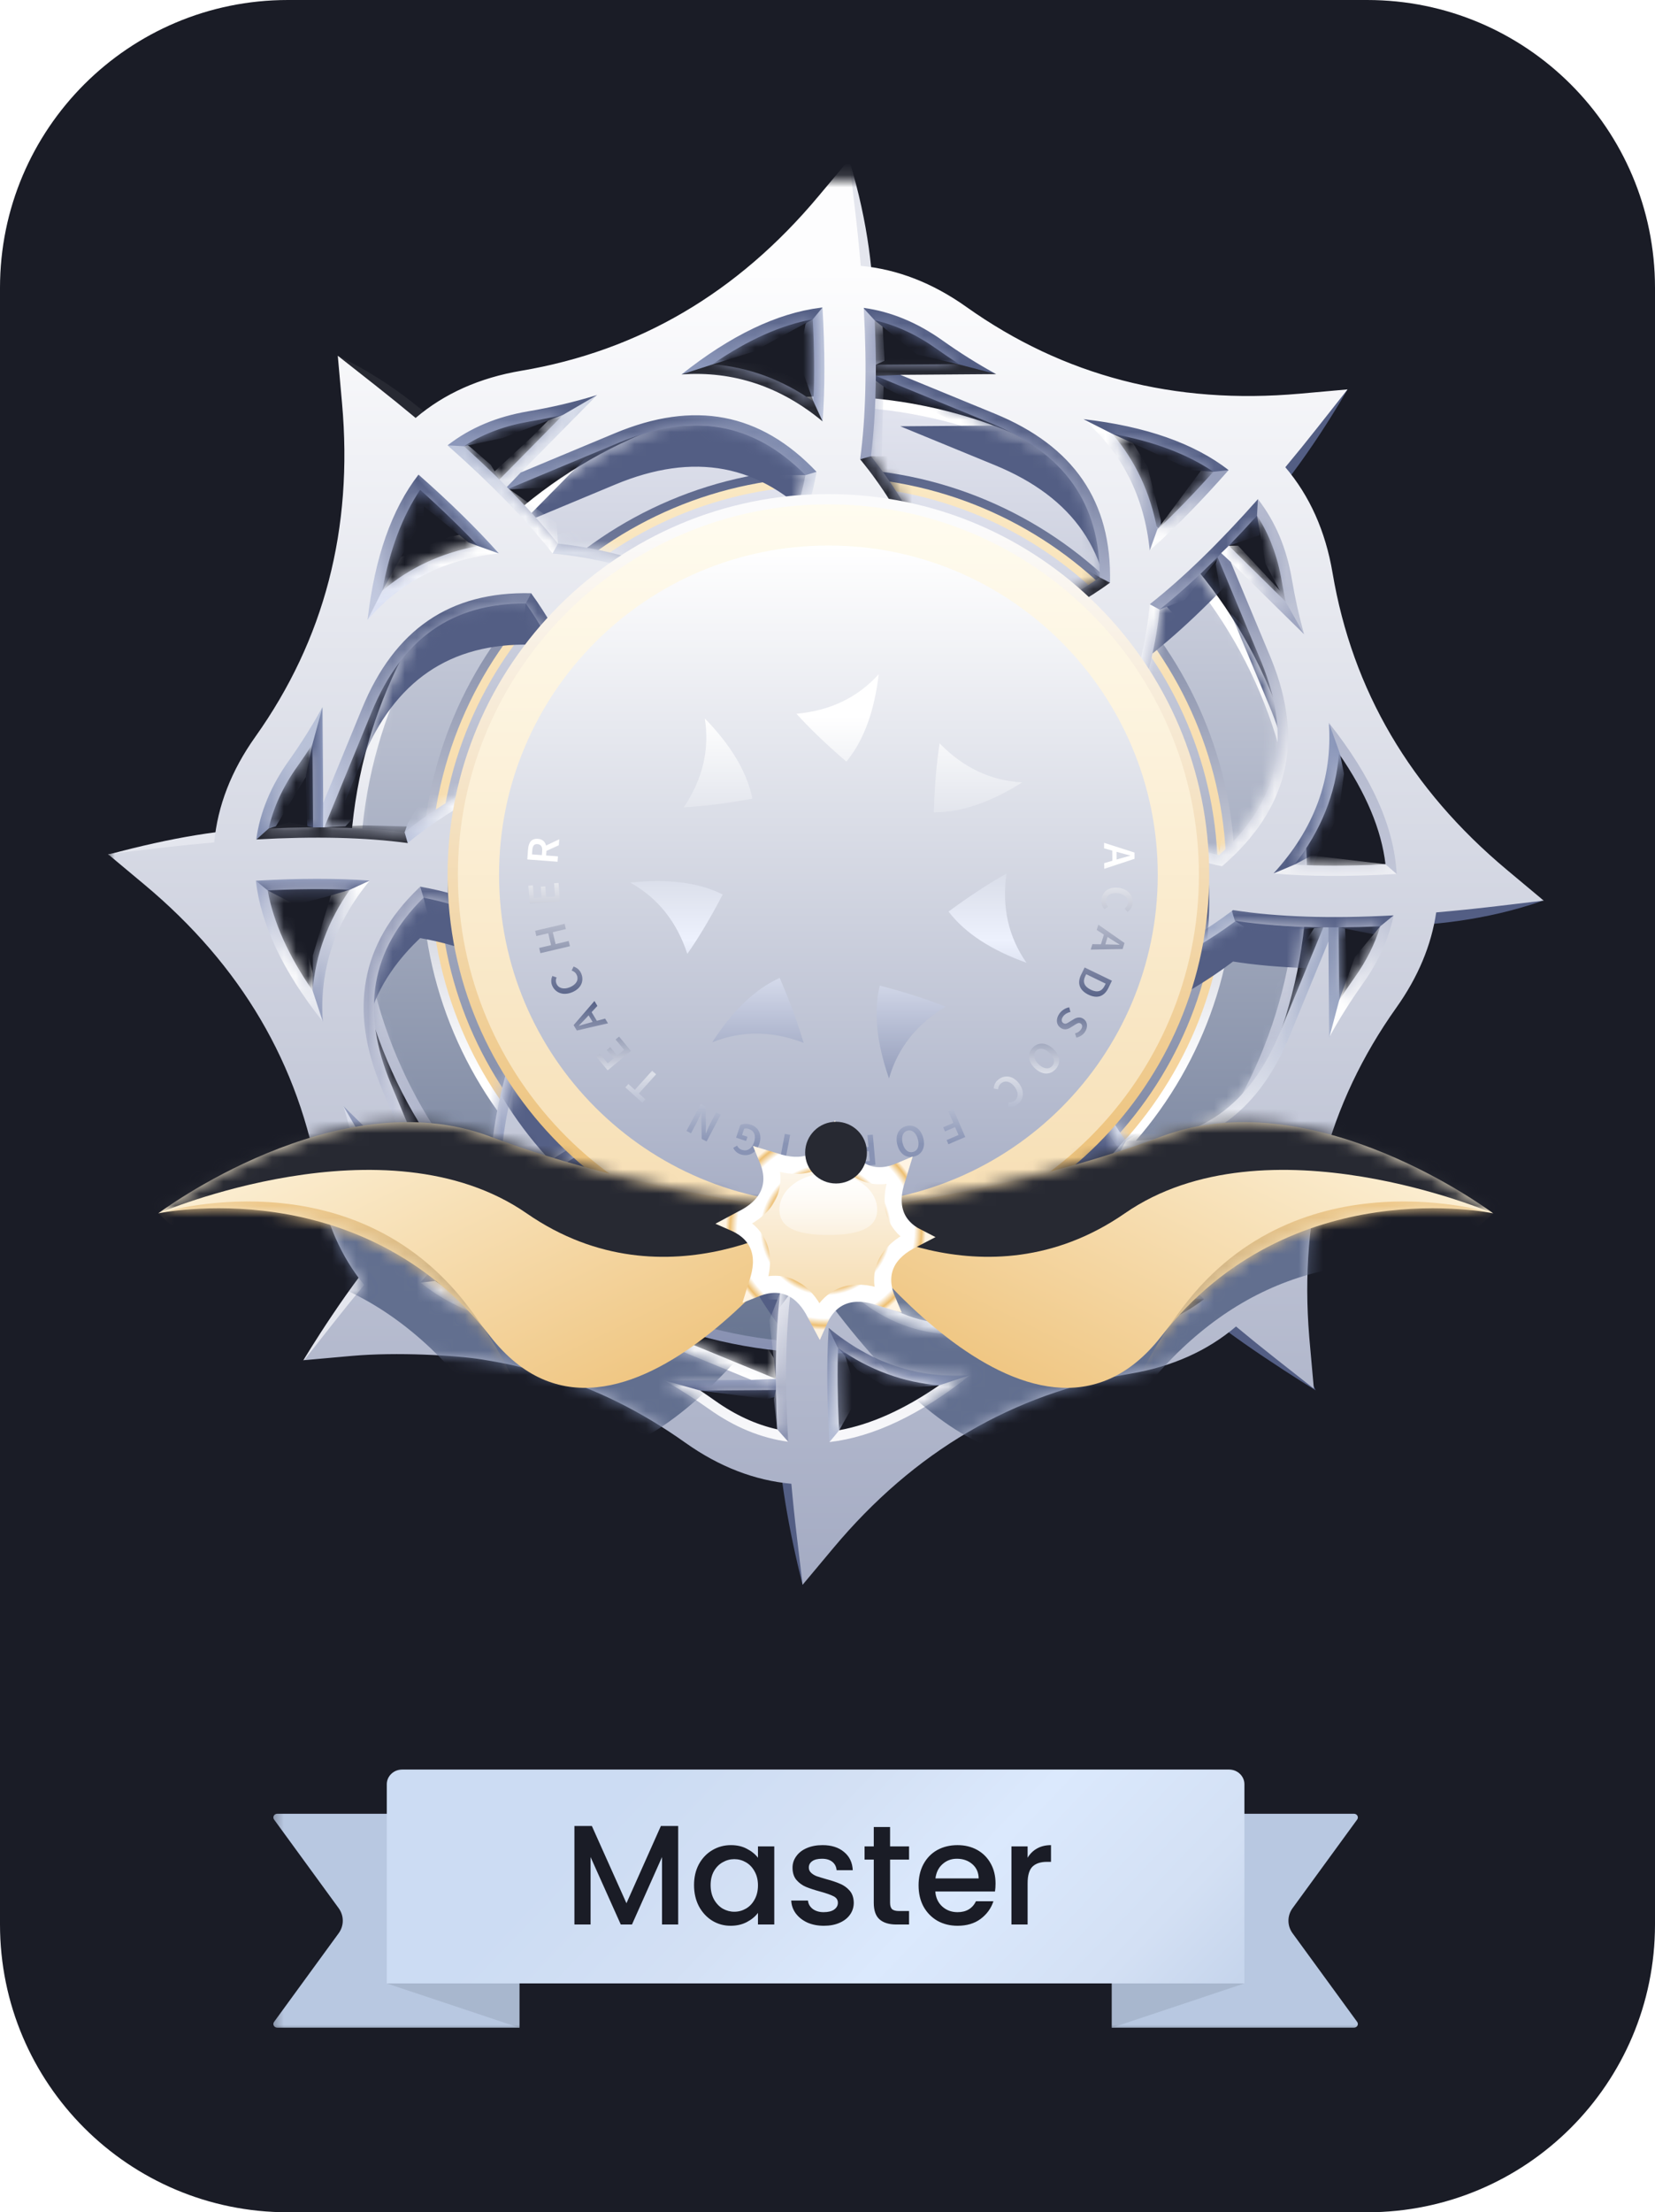 <svg width="137" height="183" viewBox="0 0 137 183" fill="none" xmlns="http://www.w3.org/2000/svg">
<path d="M113.174 0H23.826C10.667 0 0 10.658 0 23.805V159.195C0 172.342 10.667 183 23.826 183H113.174C126.333 183 137 172.342 137 159.195V23.805C137 10.658 126.333 0 113.174 0Z" fill="#1A1C26"/>
<mask id="mask0_754_5338" style="mask-type:luminance" maskUnits="userSpaceOnUse" x="22" y="145" width="92" height="24">
<path d="M113.174 145.805H22.337V168.122H113.174V145.805Z" fill="white"/>
</mask>
<g mask="url(#mask0_754_5338)">
<path d="M22.686 150.512C22.538 150.31 22.691 150.035 22.951 150.035H42.99V167.731H22.951C22.691 167.731 22.538 167.456 22.686 167.253L28.033 159.921C28.489 159.296 28.489 158.469 28.033 157.843L22.686 150.512Z" fill="#B8C8E1"/>
<path d="M42.99 167.731L32.019 164.069H42.99V167.731Z" fill="#A8B7CE"/>
<path d="M112.346 150.512C112.494 150.31 112.341 150.035 112.081 150.035H92.043V167.731H112.081C112.341 167.731 112.494 167.456 112.346 167.253L106.999 159.921C106.543 159.296 106.543 158.469 106.999 157.843L112.346 150.512Z" fill="#B8C8E1"/>
<path d="M92.043 167.731L103.015 164.069H92.043V167.731Z" fill="#A8B7CE"/>
<path d="M32.018 147.593C32.018 146.919 32.596 146.372 33.308 146.372H101.722C102.434 146.372 103.012 146.919 103.012 147.593V164.069H32.018V147.593Z" fill="url(#paint0_linear_754_5338)"/>
<path d="M56.14 151.047V159.195H54.802V153.615L52.315 159.195H51.388L48.888 153.615V159.195H47.55V151.047H48.994L51.857 157.437L54.708 151.047H56.14ZM57.452 155.936C57.452 155.287 57.585 154.713 57.851 154.213C58.125 153.713 58.493 153.326 58.954 153.052C59.424 152.771 59.94 152.63 60.503 152.63C61.012 152.63 61.454 152.731 61.829 152.935C62.212 153.13 62.517 153.377 62.744 153.674V152.735H64.094V159.195H62.744V158.234C62.517 158.539 62.209 158.792 61.817 158.996C61.426 159.2 60.98 159.301 60.48 159.301C59.924 159.301 59.416 159.16 58.954 158.878C58.493 158.59 58.125 158.191 57.851 157.682C57.585 157.167 57.452 156.584 57.452 155.936ZM62.744 155.959C62.744 155.515 62.651 155.128 62.463 154.799C62.283 154.47 62.044 154.22 61.747 154.049C61.45 153.876 61.129 153.79 60.785 153.79C60.441 153.79 60.12 153.876 59.822 154.049C59.525 154.213 59.283 154.458 59.095 154.787C58.915 155.108 58.825 155.491 58.825 155.936C58.825 156.382 58.915 156.772 59.095 157.108C59.283 157.444 59.525 157.703 59.822 157.882C60.128 158.054 60.448 158.14 60.785 158.14C61.129 158.14 61.45 158.054 61.747 157.882C62.044 157.711 62.283 157.461 62.463 157.132C62.651 156.796 62.744 156.406 62.744 155.959ZM68.198 159.301C67.689 159.301 67.231 159.212 66.825 159.032C66.426 158.844 66.109 158.593 65.874 158.28C65.64 157.96 65.514 157.605 65.499 157.214H66.883C66.907 157.487 67.036 157.718 67.271 157.905C67.513 158.085 67.814 158.175 68.174 158.175C68.55 158.175 68.839 158.105 69.043 157.965C69.254 157.816 69.359 157.629 69.359 157.401C69.359 157.16 69.242 156.98 69.007 156.862C68.781 156.745 68.417 156.615 67.916 156.476C67.431 156.343 67.036 156.214 66.731 156.089C66.426 155.964 66.16 155.772 65.933 155.515C65.714 155.256 65.605 154.916 65.605 154.494C65.605 154.15 65.706 153.838 65.909 153.557C66.113 153.266 66.402 153.04 66.778 152.877C67.161 152.711 67.599 152.63 68.092 152.63C68.827 152.63 69.418 152.817 69.864 153.192C70.318 153.56 70.56 154.064 70.592 154.705H69.254C69.23 154.417 69.113 154.186 68.902 154.013C68.691 153.841 68.405 153.756 68.045 153.756C67.693 153.756 67.423 153.821 67.236 153.955C67.048 154.088 66.954 154.263 66.954 154.482C66.954 154.655 67.016 154.799 67.142 154.916C67.267 155.034 67.419 155.128 67.599 155.198C67.779 155.26 68.045 155.342 68.397 155.443C68.867 155.568 69.25 155.698 69.547 155.83C69.852 155.955 70.114 156.144 70.333 156.394C70.552 156.644 70.666 156.976 70.674 157.389C70.674 157.757 70.572 158.085 70.368 158.374C70.165 158.664 69.876 158.89 69.5 159.054C69.133 159.219 68.698 159.301 68.198 159.301ZM73.68 153.826V157.401C73.68 157.644 73.735 157.819 73.844 157.929C73.961 158.03 74.157 158.081 74.431 158.081H75.252V159.195H74.196C73.594 159.195 73.132 159.054 72.811 158.773C72.491 158.492 72.33 158.035 72.33 157.401V153.826H71.568V152.735H72.33V151.13H73.68V152.735H75.252V153.826H73.68ZM82.411 155.808C82.411 156.05 82.395 156.269 82.364 156.464H77.424C77.463 156.98 77.655 157.394 77.999 157.706C78.343 158.018 78.765 158.175 79.266 158.175C79.986 158.175 80.494 157.874 80.791 157.273H82.235C82.039 157.867 81.683 158.355 81.167 158.739C80.659 159.114 80.025 159.301 79.266 159.301C78.648 159.301 78.093 159.164 77.6 158.89C77.115 158.609 76.732 158.218 76.45 157.718C76.176 157.211 76.039 156.624 76.039 155.959C76.039 155.296 76.172 154.713 76.438 154.213C76.712 153.705 77.091 153.314 77.576 153.04C78.069 152.767 78.632 152.63 79.266 152.63C79.876 152.63 80.42 152.764 80.897 153.028C81.374 153.295 81.746 153.67 82.012 154.155C82.278 154.631 82.411 155.181 82.411 155.808ZM81.015 155.385C81.007 154.893 80.831 154.498 80.487 154.201C80.142 153.903 79.716 153.756 79.207 153.756C78.746 153.756 78.351 153.903 78.022 154.201C77.694 154.489 77.498 154.885 77.436 155.385H81.015ZM85.065 153.674C85.261 153.345 85.519 153.091 85.84 152.911C86.168 152.723 86.555 152.63 87.001 152.63V154.013H86.661C86.137 154.013 85.738 154.146 85.464 154.412C85.198 154.678 85.065 155.14 85.065 155.796V159.195H83.727V152.735H85.065V153.674Z" fill="#1A1C26"/>
</g>
<mask id="mask1_754_5338" style="mask-type:luminance" maskUnits="userSpaceOnUse" x="8" y="14" width="121" height="120">
<path d="M128.635 14.878H8.935V133.902H128.635V14.878Z" fill="white"/>
</mask>
<g mask="url(#mask1_754_5338)">
<g filter="url(#filter0_d_754_5338)">
<path fill-rule="evenodd" clip-rule="evenodd" d="M108.911 109.783C108.911 109.783 101.114 105.015 98.463 102.316C95.813 99.617 105.785 103.538 105.785 103.538L108.911 109.783Z" fill="#535E84"/>
<path fill-rule="evenodd" clip-rule="evenodd" d="M66.439 125.869C65.242 121.144 64.543 116.857 64.339 113.008C64.337 112.971 64.647 113.036 64.644 112.999C64.483 110.231 65.92 112.243 68.957 119.036L66.439 125.869Z" fill="#535E84"/>
<path fill-rule="evenodd" clip-rule="evenodd" d="M25.102 107.312C25.102 107.312 29.089 100.647 32.556 96.984C32.582 96.957 32.762 97.215 32.785 97.186C35.443 93.984 31.607 104.03 31.607 104.03L25.102 107.312Z" fill="#E4E6EE"/>
<path fill-rule="evenodd" clip-rule="evenodd" d="M8.935 65.472C14.285 64.03 18.709 63.312 22.207 63.317C22.244 63.317 22.396 63.694 22.242 63.62C20.965 66.203 18.873 67.457 15.967 67.382L8.935 65.472Z" fill="#E4E6EE"/>
<path fill-rule="evenodd" clip-rule="evenodd" d="M27.963 24.202C32.948 26.621 35.757 29.398 38.394 31.695C38.421 31.719 38.288 32.104 38.221 31.947C35.56 33.059 34.367 32.033 32.223 30.071L27.963 24.202Z" fill="#272932"/>
<path fill-rule="evenodd" clip-rule="evenodd" d="M70.285 7.978C71.953 13.452 72.268 17.57 72.406 21.27C72.407 21.298 68.634 22.369 72.113 21.357C69.346 20.548 70.543 17.818 70.113 14.946L70.285 7.978Z" fill="#E4E6EE"/>
<path fill-rule="evenodd" clip-rule="evenodd" d="M111.548 26.985C111.548 26.985 107.948 33.366 104.074 37.423C100.199 41.48 105.297 30.109 105.297 30.109L111.548 26.985Z" fill="#535E84"/>
<path fill-rule="evenodd" clip-rule="evenodd" d="M127.785 69.257C122.966 70.951 118.228 71.357 115.112 71.357C111.996 71.357 114.355 70.083 121.154 67.049L127.785 69.257Z" fill="#535E84"/>
<path fill-rule="evenodd" clip-rule="evenodd" d="M68.575 106.718C90.455 106.718 108.191 88.997 108.191 67.137C108.191 45.277 90.455 27.556 68.575 27.556C46.696 27.556 28.959 45.277 28.959 67.137C28.959 88.997 46.696 106.718 68.575 106.718Z" fill="url(#paint1_linear_754_5338)"/>
<mask id="mask2_754_5338" style="mask-type:luminance" maskUnits="userSpaceOnUse" x="28" y="27" width="81" height="80">
<path fill-rule="evenodd" clip-rule="evenodd" d="M68.575 106.718C90.455 106.718 108.191 88.997 108.191 67.137C108.191 45.277 90.455 27.556 68.575 27.556C46.696 27.556 28.959 45.277 28.959 67.137C28.959 88.997 46.696 106.718 68.575 106.718Z" fill="white"/>
</mask>
<g mask="url(#mask2_754_5338)">
<path fill-rule="evenodd" clip-rule="evenodd" d="M68.575 105.866C89.984 105.866 107.339 88.526 107.339 67.136C107.339 45.747 89.984 28.407 68.575 28.407C47.166 28.407 29.811 45.747 29.811 67.136C29.811 88.526 47.166 105.866 68.575 105.866Z" fill="url(#paint2_linear_754_5338)"/>
<path fill-rule="evenodd" clip-rule="evenodd" d="M68.576 100.759C87.161 100.759 102.228 85.706 102.228 67.137C102.228 48.568 87.161 33.514 68.576 33.514C49.99 33.514 34.923 48.568 34.923 67.137C34.923 85.706 49.99 100.759 68.576 100.759Z" fill="url(#paint3_linear_754_5338)"/>
<path d="M101.162 67.137C101.162 85.118 86.572 99.695 68.574 99.695C50.577 99.695 35.987 85.118 35.987 67.137C35.987 49.155 50.577 34.578 68.574 34.578C86.572 34.578 101.162 49.155 101.162 67.137Z" fill="url(#paint4_linear_754_5338)" stroke="url(#paint5_linear_754_5338)" stroke-width="0.708"/>
<g filter="url(#filter1_f_754_5338)">
<path fill-rule="evenodd" clip-rule="evenodd" d="M70.752 16.153L70.285 12.234L67.752 15.262C61.062 23.258 52.881 28.054 43.148 29.698C39.687 30.283 36.773 31.591 34.405 33.602C33.343 32.717 32.23 31.816 31.065 30.9L27.962 28.459L28.314 32.389C29.243 42.769 26.852 51.941 21.134 59.979C19.144 62.777 18.014 65.693 17.732 68.717C16.169 68.85 14.545 69.018 12.859 69.218L8.938 69.684L11.968 72.214C19.971 78.898 24.772 87.073 26.417 96.796C26.985 100.152 28.234 102.993 30.147 105.319C29.318 106.316 28.476 107.357 27.62 108.443L25.177 111.543L29.11 111.192C32.85 110.858 37.769 111.144 39.863 111.48C41.956 111.816 43.396 112.147 45.236 112.692C49.304 113.898 53.125 115.809 56.725 118.366C59.536 120.363 62.468 121.492 65.508 121.768C65.635 123.197 65.789 124.677 65.972 126.208L66.438 130.126L68.971 127.098C75.661 119.102 83.842 114.306 93.575 112.662C97.037 112.077 99.951 110.769 102.318 108.758C103.38 109.643 104.493 110.544 105.658 111.46L108.761 113.901L108.409 109.971L108.379 109.618C107.535 99.383 109.936 90.328 115.59 82.381C117.39 79.849 118.486 77.221 118.888 74.503C120.482 74.368 122.141 74.198 123.864 73.994L127.786 73.527L124.756 70.996C116.752 64.313 111.952 56.139 110.307 46.415C109.721 42.956 108.412 40.045 106.399 37.679C107.285 36.618 108.186 35.506 109.103 34.343L111.547 31.242L107.613 31.594C97.224 32.522 88.044 30.133 79.998 24.42C77.199 22.431 74.279 21.303 71.253 21.021C71.119 19.46 70.952 17.837 70.752 16.153ZM68.583 109.123L68.599 108.873C72.082 111.773 76 113.089 80.311 112.78C76.173 116.061 72.302 117.895 68.664 118.317C68.451 114.886 68.426 111.82 68.583 109.123ZM49.966 92.684C48.393 93.26 46.687 94.212 44.853 95.54C44.54 102.515 47.713 107.226 54.372 109.961L62.198 113.175L55.01 113.228C56.264 113.947 57.494 114.734 58.699 115.59C60.793 117.078 62.973 117.981 65.248 118.291C64.957 113.435 65.029 109.241 65.473 105.703C63.742 103.608 62.141 101.056 60.677 98.052C58.028 92.617 54.635 90.972 49.966 92.684ZM69.067 104.662C69.423 102.536 69.941 100.74 70.619 99.278C72.71 94.768 76.273 93.534 81.993 95.506C85.222 96.619 88.219 97.298 90.974 97.544C93.17 100.328 96.07 103.306 99.675 106.49C97.822 107.934 95.599 108.867 93.006 109.304C91.256 109.6 89.551 109.991 87.891 110.476L93.618 104.668L85.809 107.925C79.256 110.658 73.74 109.635 69.067 104.662ZM41.513 98.248L41.45 98.304C39.369 100.164 37.149 102.435 34.796 105.119C36.361 106.379 38.277 107.386 40.553 108.141C42.342 108.735 44.002 109.123 46.053 109.382C46.169 109.397 46.284 109.412 46.401 109.428C46.614 109.456 46.83 109.484 47.049 109.509C43.727 106.635 41.882 102.861 41.513 98.248ZM95.422 97.543C99.861 97.103 103.505 95.272 106.299 92.047C105.704 97.217 104.297 101.207 102.08 104.068C99.46 101.761 97.241 99.585 95.422 97.543ZM34.784 72.373L34.648 72.501C29.845 77.129 28.886 82.58 31.584 89.038L34.843 96.84L28.815 90.906C28.684 90.777 28.553 90.648 28.424 90.518C28.994 92.365 29.445 94.268 29.777 96.229C30.197 98.713 31.074 100.858 32.419 102.662C35.69 98.95 38.744 95.975 41.594 93.737C41.871 91.112 42.536 88.272 43.588 85.225C45.562 79.51 44.327 75.95 39.813 73.862C38.433 73.223 36.755 72.725 34.784 72.373ZM69.196 44.513C69.619 43.6 69.987 42.593 70.3 41.49C71.231 42.885 72.124 44.462 72.982 46.223C76.357 53.146 81.518 55.648 87.932 53.297C89.037 52.892 90.181 52.342 91.364 51.645C91.035 53.285 90.551 55.028 89.914 56.875C87.401 64.154 89.279 69.57 95.478 72.439C96.137 72.743 96.846 73.02 97.605 73.268C96.44 73.991 95.161 74.692 93.766 75.37C86.837 78.742 84.333 83.898 86.686 90.306C87.092 91.41 87.642 92.554 88.339 93.736C86.698 93.407 84.954 92.924 83.105 92.286C75.82 89.775 70.399 91.652 67.527 97.846C67.067 98.841 66.671 99.948 66.34 101.169C65.44 99.805 64.574 98.27 63.741 96.561C60.367 89.638 55.206 87.136 48.792 89.487C47.718 89.88 46.608 90.411 45.461 91.079C45.785 89.582 46.235 88.001 46.81 86.334C49.323 79.056 47.445 73.64 41.246 70.771C40.332 70.349 39.324 69.981 38.22 69.668C39.616 68.739 41.195 67.846 42.958 66.989C49.886 63.617 52.391 58.461 50.038 52.052C49.632 50.948 49.081 49.805 48.385 48.623C50.026 48.952 51.77 49.435 53.619 50.072C60.904 52.583 66.325 50.707 69.196 44.513ZM102.069 74.311L101.992 74.37C100.082 75.822 97.836 77.177 95.258 78.431C89.818 81.078 88.171 84.467 89.885 89.133C90.464 90.709 91.42 92.417 92.754 94.255C99.496 94.419 104.072 91.244 106.751 84.731L109.968 76.911L110.027 84.843C110.857 83.329 111.785 81.851 112.812 80.407C114.106 78.588 114.959 76.704 115.363 74.749C110.158 75.032 105.73 74.889 102.069 74.311ZM21.179 71.883L21.234 71.88C24.754 71.678 27.882 71.676 30.613 71.87C27.726 75.343 26.416 79.248 26.725 83.545C23.433 79.4 21.596 75.524 21.179 71.883ZM109.998 58.814C110.331 63.442 108.786 67.616 105.413 71.286C108.337 71.536 111.74 71.55 115.615 71.323C115.404 67.437 113.547 63.282 109.998 58.814ZM104.069 40.389L104.13 40.319C105.575 42.171 106.508 44.392 106.946 46.981C107.207 48.52 107.541 50.024 107.948 51.492L107.908 51.453L101.88 45.519L105.14 53.321L105.253 53.597C107.966 60.323 106.674 65.949 101.162 70.688C99.523 70.349 98.106 69.902 96.91 69.349C92.397 67.26 91.162 63.701 93.135 57.985C94.249 54.759 94.929 51.764 95.175 49.012C97.944 46.832 100.904 43.958 104.069 40.389ZM29.971 57.628L26.754 65.447L26.696 57.515C25.866 59.029 24.938 60.507 23.911 61.951C22.428 64.036 21.524 66.206 21.211 68.469C26.058 68.198 30.235 68.295 33.75 68.767C35.857 67.019 38.431 65.403 41.465 63.927C46.905 61.28 48.551 57.891 46.838 53.225C46.259 51.65 45.303 49.941 43.968 48.103C37.227 47.939 32.651 51.115 29.971 57.628ZM71.51 24.679L71.501 24.497C73.766 24.81 75.938 25.713 78.024 27.195C79.469 28.221 80.95 29.148 82.464 29.977L74.525 30.036L82.351 33.25C88.87 35.927 92.048 40.499 91.885 47.234C90.045 48.567 88.334 49.523 86.758 50.101C82.088 51.813 78.696 50.168 76.046 44.733C74.569 41.702 72.951 39.13 71.202 37.024C71.669 33.557 71.769 29.444 71.51 24.679ZM34.644 38.291C32.426 41.152 31.019 45.142 30.424 50.311C33.218 47.087 36.862 45.255 41.301 44.815C39.482 42.773 37.263 40.597 34.644 38.291ZM49.284 31.75L49.432 31.704C49.302 31.833 49.173 31.963 49.043 32.095L43.104 38.117L50.913 34.861C57.437 32.14 62.934 33.142 67.594 38.058C67.24 40.028 66.743 41.704 66.103 43.083C64.012 47.592 60.45 48.826 54.73 46.855C51.5 45.742 48.503 45.062 45.748 44.817C43.552 42.033 40.652 39.054 37.047 35.869C38.901 34.426 41.124 33.493 43.716 33.056C45.626 32.733 47.482 32.297 49.284 31.75ZM89.674 33.701C92.901 36.492 94.734 40.133 95.175 44.568C97.219 42.751 99.398 40.534 101.706 37.916C98.843 35.702 94.849 34.295 89.674 33.701ZM67.901 24.487L68.084 24.465C68.289 28.004 68.292 31.147 68.097 33.89C64.62 31.005 60.712 29.697 56.412 30.006C60.49 26.771 64.31 24.943 67.901 24.487Z" fill="#535E84"/>
</g>
</g>
<path fill-rule="evenodd" clip-rule="evenodd" d="M70.594 19.258L71.617 19.399C74.017 19.73 76.316 20.683 78.517 22.245C79.778 23.141 81.065 23.959 82.374 24.698L85.705 26.549L78.762 26.601L82.675 28.207C89.545 31.029 92.907 35.937 92.736 42.999L92.725 43.42L92.384 43.668C90.487 45.043 88.709 46.037 87.051 46.645C81.916 48.527 78.095 46.627 75.28 40.85C73.831 37.879 72.251 35.364 70.546 33.313L70.307 33.026L70.357 32.656C70.652 30.461 70.799 27.993 70.797 25.25L70.796 25.17L70.797 25.084L70.796 24.836C70.788 23.589 70.751 22.286 70.683 20.927L70.659 20.47L70.594 19.258ZM35.207 33.397L34.526 32.797L33.97 33.514C31.642 36.517 30.188 40.657 29.577 45.959L29.262 48.697L31.068 46.613C33.711 43.562 37.151 41.827 41.385 41.407L43.048 41.242L41.937 39.994C40.09 37.92 37.845 35.719 35.207 33.397ZM104.802 35.541L104.172 34.733L103.43 35.57L103.127 35.911C102.32 36.813 101.528 37.669 100.749 38.477L100.08 39.165L99.88 39.367C98.058 41.204 96.314 42.777 94.648 44.089L94.359 44.316L94.327 44.682C94.087 47.364 93.422 50.291 92.33 53.453C90.233 59.527 91.59 63.571 96.552 65.867C97.811 66.449 99.291 66.916 100.989 67.267L101.4 67.352L101.717 67.079C107.482 62.123 108.905 56.119 106.044 49.025L105.928 48.744L104.296 44.838L107.31 47.805L107.345 47.839L109.603 50.099L108.621 46.464C108.289 45.201 108.01 43.906 107.787 42.585C107.324 39.853 106.332 37.503 104.802 35.541ZM108.95 51.872L110.665 54.031C114.308 58.615 116.244 62.931 116.465 67.023L116.512 67.869L115.665 67.918C111.761 68.147 108.316 68.134 105.341 67.879L103.613 67.732L104.786 66.455C108.01 62.948 109.463 59 109.148 54.621L108.95 51.872ZM32.328 66.883L30.673 66.765C27.898 66.567 24.732 66.57 21.184 66.774L21.131 66.777L20.223 66.828L20.36 67.948C20.848 71.71 22.748 75.652 26.058 79.818L27.773 81.977L27.575 79.228C27.282 75.163 28.513 71.472 31.268 68.158L32.328 66.883ZM34.934 67.279L34.509 67.203L34.06 67.629L33.901 67.784C28.995 72.611 27.984 78.376 30.797 85.11L32.427 89.011L29.413 86.044L29.217 85.851L29.025 85.66L26.6 83.244L27.609 86.513C28.168 88.323 28.611 90.191 28.936 92.115C29.38 94.735 30.31 97.004 31.735 98.915L32.363 99.757L33.058 98.969C34.174 97.702 35.263 96.524 36.325 95.433L36.768 94.983L36.902 94.847C38.72 93.02 40.458 91.455 42.12 90.15L42.402 89.928L42.44 89.571C42.711 87.012 43.361 84.234 44.393 81.247C46.49 75.173 45.133 71.13 40.171 68.834C38.718 68.161 36.971 67.644 34.934 67.279ZM107.46 85.153L107.145 87.89C106.535 93.193 105.08 97.333 102.753 100.335L102.197 101.052L101.516 100.452C98.878 98.13 96.633 95.93 94.785 93.855L93.673 92.607L95.337 92.442C99.571 92.023 103.011 90.287 105.654 87.236L107.46 85.153ZM66.13 100.906C64.443 98.865 62.878 96.368 61.443 93.424C58.627 87.648 54.806 85.747 49.672 87.63C48.018 88.236 46.245 89.226 44.353 90.596L44.02 90.837L44.002 91.247C43.674 98.553 47.029 103.611 54.048 106.493L57.961 108.1L51.891 108.145L55.05 109.982C56.117 110.61 57.17 111.294 58.205 112.029C60.414 113.598 62.723 114.551 65.132 114.88L66.159 115.019L66.097 113.985C66.016 112.63 65.931 109.533 65.931 109.533L65.928 109.256C65.902 106.399 66.032 103.833 66.318 101.554L66.364 101.189L66.13 100.906ZM69.145 103.963L67.853 102.886L67.733 104.815L67.713 105.191C67.576 107.84 67.609 110.815 67.814 114.114L67.869 115.01L68.762 114.907C72.582 114.464 76.596 112.557 80.841 109.19L83.001 107.477L80.25 107.674C76.171 107.968 72.468 106.73 69.145 103.963ZM69.371 106.281C69.306 108.211 69.327 110.315 69.437 112.592L69.461 113.082C72.074 112.609 74.833 111.376 77.747 109.366C74.754 109.13 71.953 108.097 69.371 106.281ZM57.971 109.802L64.231 109.756C64.246 110.803 64.282 111.888 64.338 113.008C62.574 112.614 60.862 111.827 59.193 110.641C58.788 110.354 58.381 110.074 57.971 109.802ZM50.259 89.228C48.859 89.741 47.334 90.576 45.69 91.734C45.533 98.083 48.465 102.36 54.696 104.918L64.221 108.83C64.212 106.223 64.332 103.85 64.584 101.705C62.895 99.61 61.337 97.095 59.911 94.17C57.455 89.131 54.513 87.668 50.259 89.228ZM91.05 92.441C88.366 92.201 85.435 91.537 82.271 90.446C76.191 88.35 72.144 89.707 69.846 94.664C69.133 96.203 68.594 98.071 68.226 100.266L68.156 100.682L68.445 100.989C73.344 106.202 79.231 107.336 86.137 104.455L90.041 102.827L85.013 107.926L88.679 106.881C90.13 106.478 91.621 106.146 93.148 105.888C95.883 105.427 98.236 104.435 100.199 102.907L101.008 102.276L100.24 101.598C99.085 100.578 98.006 99.581 97 98.607L96.622 98.238L96.406 98.025C94.552 96.191 92.965 94.437 91.643 92.761L91.416 92.473L91.05 92.441ZM42.225 92.215L42.362 93.925C42.714 98.329 44.463 101.892 47.606 104.611L49.692 106.414L46.951 106.1C46.606 106.06 46.267 106.017 45.935 105.971L45.872 105.962L45.81 105.944C44.054 105.421 42.257 105.016 40.42 104.727L40.351 104.716L40.284 104.694C37.919 103.91 35.911 102.855 34.262 101.527L33.571 100.971L34.156 100.304C36.422 97.718 38.573 95.503 40.607 93.662L40.882 93.415L42.225 92.215ZM90.646 104.639L95.598 99.618C96.451 100.451 97.356 101.298 98.314 102.161C96.757 103.177 94.944 103.858 92.865 104.209C92.117 104.336 91.378 104.479 90.646 104.639ZM71.392 95.379C70.792 96.672 70.32 98.257 69.98 100.128C74.317 104.55 79.356 105.438 85.481 102.883L94.919 98.948C93.242 97.272 91.781 95.657 90.532 94.101C87.805 93.823 84.863 93.14 81.715 92.055C76.412 90.227 73.296 91.271 71.392 95.379ZM36.044 100.739C37.722 98.858 39.33 97.191 40.866 95.741C41.37 98.827 42.566 101.525 44.444 103.806C43.289 103.692 41.949 103.456 40.755 103.057C38.94 102.448 37.372 101.675 36.044 100.739ZM105.083 90.201C102.84 92.113 100.184 93.351 97.144 93.907C98.448 95.29 99.929 96.732 101.584 98.231L101.942 98.552C103.409 96.389 104.457 93.612 105.083 90.201ZM30.617 91.832C30.459 90.9 30.275 89.982 30.065 89.076L34.245 93.191L35.209 94.139L34.829 94.53C34.068 95.319 33.294 96.151 32.508 97.026C31.579 95.527 30.95 93.799 30.617 91.832ZM35.059 69.034C30.695 73.35 29.825 78.363 32.37 84.454L36.058 93.283C37.692 91.663 39.267 90.247 40.786 89.034C41.092 86.441 41.758 83.658 42.782 80.691C44.612 75.394 43.567 72.28 39.455 70.378C38.244 69.817 36.777 69.368 35.059 69.034ZM102.203 69.216L101.84 69.159L101.472 69.442L101.177 69.663C99.38 70.995 97.281 72.246 94.885 73.412C89.103 76.225 87.201 80.043 89.085 85.172C89.694 86.829 90.688 88.605 92.065 90.501L92.313 90.842L92.734 90.852C99.803 91.024 104.716 87.665 107.539 80.8L109.147 76.89L109.199 83.826L111.052 80.5C111.792 79.192 112.611 77.906 113.507 76.646C114.87 74.729 115.769 72.737 116.198 70.668L116.422 69.585L115.317 69.645C113.842 69.725 112.432 69.771 111.087 69.782L110.922 69.782H109.893C107.019 69.761 104.457 69.572 102.203 69.216ZM102.296 70.952L102.195 71.028C100.306 72.426 98.116 73.732 95.63 74.942C90.588 77.395 89.123 80.335 90.684 84.585C91.198 85.985 92.035 87.511 93.196 89.156C99.313 89.172 103.459 86.239 105.963 80.152L109.54 71.487C106.873 71.454 104.454 71.273 102.296 70.952ZM114.255 71.401C113.065 71.452 111.918 71.48 110.811 71.486L110.856 77.525C111.259 76.897 111.68 76.275 112.117 75.659C113.105 74.271 113.817 72.853 114.255 71.401ZM25.881 76.728C23.864 73.809 22.629 71.046 22.158 68.428C24.628 68.307 26.896 68.291 28.958 68.375C27.147 70.95 26.117 73.743 25.881 76.728ZM110.841 57.123C110.58 60.428 109.344 63.499 107.154 66.298C109.278 66.409 111.63 66.406 114.205 66.29L114.691 66.267C114.351 63.4 113.076 60.357 110.841 57.123ZM95.988 45.199C97.531 43.964 99.13 42.52 100.79 40.866L104.353 49.395L104.465 49.666C107 55.951 105.863 61.096 100.922 65.511C99.519 65.197 98.301 64.8 97.268 64.322C93.156 62.419 92.111 59.306 93.94 54.008C95.026 50.863 95.71 47.924 95.988 45.199ZM43.989 42.997L44.41 43.007L44.658 43.348C46.034 45.244 47.029 47.02 47.638 48.677C49.522 53.807 47.62 57.624 41.838 60.438C38.864 61.885 36.347 63.464 34.294 65.167L34.007 65.406L33.636 65.356C31.481 65.066 29.063 64.92 26.379 64.916H26.143L25.566 64.919C24.197 64.932 22.762 64.98 21.259 65.064L20.226 65.122L20.367 64.098C20.699 61.7 21.652 59.402 23.216 57.203C24.113 55.944 24.932 54.657 25.671 53.349L27.524 50.022L27.575 56.958L29.183 53.049C32.007 46.185 36.92 42.826 43.989 42.997ZM30.759 53.696C33.263 47.61 37.409 44.677 43.526 44.693C44.687 46.338 45.524 47.864 46.038 49.264C47.599 53.514 46.134 56.453 41.092 58.907C38.137 60.345 35.602 61.917 33.494 63.62C31.484 63.368 29.268 63.234 26.843 63.216L30.759 53.696ZM25.867 56.324C25.464 56.952 25.043 57.575 24.605 58.19C23.423 59.852 22.637 61.556 22.241 63.31C23.332 63.261 24.388 63.23 25.41 63.219L25.918 63.215L25.867 56.324ZM72.094 32.514C72.347 30.505 72.482 28.292 72.5 25.869L82.027 29.782C88.12 32.284 91.055 36.426 91.038 42.537C89.392 43.697 87.865 44.533 86.464 45.047C82.21 46.606 79.268 45.143 76.812 40.105C75.373 37.153 73.799 34.62 72.094 32.514ZM104.056 37.425C103.266 38.3 102.489 39.131 101.725 39.918L102.477 40.659L106.42 44.539C106.305 43.987 106.2 43.43 106.105 42.869C105.754 40.791 105.072 38.98 104.056 37.425ZM50.035 28.049L52.456 25.623L49.032 26.68L48.548 26.825C46.937 27.294 45.278 27.673 43.574 27.96C40.839 28.422 38.487 29.414 36.524 30.942L35.715 31.572L36.483 32.251C37.753 33.373 38.932 34.467 40.022 35.534L40.404 35.91L40.608 36.113C42.337 37.843 43.827 39.5 45.08 41.087L45.307 41.376L45.673 41.408C48.357 41.648 51.287 42.312 54.452 43.403C60.531 45.499 64.578 44.143 66.877 39.185C67.549 37.733 68.067 35.988 68.433 33.952L68.508 33.529L68.212 33.217C63.327 28.062 57.461 26.952 50.585 29.819L46.681 31.448L49.65 28.436L49.843 28.241L50.035 28.049ZM34.781 35.297C33.314 37.46 32.266 40.238 31.641 43.648C33.883 41.736 36.538 40.498 39.579 39.943C38.182 38.461 36.582 36.911 34.781 35.297ZM42.103 35.202L51.241 31.391C57.336 28.849 62.354 29.715 66.675 34.079C66.341 35.794 65.891 37.26 65.33 38.47C63.425 42.578 60.31 43.622 55.007 41.794C51.859 40.709 48.917 40.026 46.19 39.748C45.016 38.285 43.655 36.77 42.103 35.202ZM87.031 28.287L89.771 28.601C95.078 29.211 99.222 30.664 102.227 32.989L102.945 33.544L102.344 34.225C100.02 36.861 97.817 39.104 95.741 40.95L94.492 42.06L94.327 40.398C93.907 36.168 92.169 32.731 89.116 30.09L87.031 28.287ZM95.793 38.593C95.237 35.556 93.998 32.902 92.084 30.662C95.497 31.287 98.278 32.335 100.443 33.799C98.827 35.599 97.276 37.198 95.793 38.593ZM46.616 29.087C45.709 29.298 44.79 29.482 43.858 29.639C41.869 29.975 40.124 30.613 38.614 31.556L38.409 31.687C39.447 32.622 40.424 33.54 41.339 34.439L42.498 33.264L46.616 29.087ZM68.935 20.161L68.883 19.259L67.801 19.387C64.024 19.867 60.065 21.767 55.882 25.085L53.722 26.798L56.473 26.6C60.542 26.308 64.236 27.538 67.552 30.29L68.828 31.349L68.946 29.696C69.145 26.908 69.141 23.728 68.935 20.161ZM67.283 21.187C64.664 21.658 61.898 22.893 58.976 24.907C61.963 25.143 64.759 26.173 67.336 27.982C67.421 25.921 67.404 23.655 67.283 21.187ZM72.501 24.944C72.496 23.767 72.464 22.543 72.406 21.271C74.162 21.667 75.867 22.452 77.53 23.633C78.146 24.071 78.769 24.491 79.398 24.894L72.501 24.944Z" fill="url(#paint6_linear_754_5338)"/>
<mask id="mask3_754_5338" style="mask-type:luminance" maskUnits="userSpaceOnUse" x="20" y="19" width="97" height="97">
<path fill-rule="evenodd" clip-rule="evenodd" d="M70.594 19.258L71.617 19.399C74.017 19.73 76.316 20.683 78.517 22.245C79.778 23.141 81.065 23.959 82.374 24.698L85.705 26.549L78.762 26.601L82.675 28.207C89.545 31.029 92.907 35.937 92.736 42.999L92.725 43.42L92.384 43.668C90.487 45.043 88.709 46.037 87.051 46.645C81.916 48.527 78.095 46.627 75.28 40.85C73.831 37.879 72.251 35.364 70.546 33.313L70.307 33.026L70.357 32.656C70.652 30.461 70.799 27.993 70.797 25.25L70.796 25.17L70.797 25.084L70.796 24.836C70.788 23.589 70.751 22.286 70.683 20.927L70.659 20.47L70.594 19.258ZM35.207 33.397L34.526 32.797L33.97 33.514C31.642 36.517 30.188 40.657 29.577 45.959L29.262 48.697L31.068 46.613C33.711 43.562 37.151 41.827 41.385 41.407L43.048 41.242L41.937 39.994C40.09 37.92 37.845 35.719 35.207 33.397ZM104.802 35.541L104.172 34.733L103.43 35.57L103.127 35.911C102.32 36.813 101.528 37.669 100.749 38.477L100.08 39.165L99.88 39.367C98.058 41.204 96.314 42.777 94.648 44.089L94.359 44.316L94.327 44.682C94.087 47.364 93.422 50.291 92.33 53.453C90.233 59.527 91.59 63.571 96.552 65.867C97.811 66.449 99.291 66.916 100.989 67.267L101.4 67.352L101.717 67.079C107.482 62.123 108.905 56.119 106.044 49.025L105.928 48.744L104.296 44.838L107.31 47.805L107.345 47.839L109.603 50.099L108.621 46.464C108.289 45.201 108.01 43.906 107.787 42.585C107.324 39.853 106.332 37.503 104.802 35.541ZM108.95 51.872L110.665 54.031C114.308 58.615 116.244 62.931 116.465 67.023L116.512 67.869L115.665 67.918C111.761 68.147 108.316 68.134 105.341 67.879L103.613 67.732L104.786 66.455C108.01 62.948 109.463 59 109.148 54.621L108.95 51.872ZM32.328 66.883L30.673 66.765C27.898 66.567 24.732 66.57 21.184 66.774L21.131 66.777L20.223 66.828L20.36 67.948C20.848 71.71 22.748 75.652 26.058 79.818L27.773 81.977L27.575 79.228C27.282 75.163 28.513 71.472 31.268 68.158L32.328 66.883ZM34.934 67.279L34.509 67.203L34.06 67.629L33.901 67.784C28.995 72.611 27.984 78.376 30.797 85.11L32.427 89.011L29.413 86.044L29.217 85.851L29.025 85.66L26.6 83.244L27.609 86.513C28.168 88.323 28.611 90.191 28.936 92.115C29.38 94.735 30.31 97.004 31.735 98.915L32.363 99.757L33.058 98.969C34.174 97.702 35.263 96.524 36.325 95.433L36.768 94.983L36.902 94.847C38.72 93.02 40.458 91.455 42.12 90.15L42.402 89.928L42.44 89.571C42.711 87.012 43.361 84.234 44.393 81.247C46.49 75.173 45.133 71.13 40.171 68.834C38.718 68.161 36.971 67.644 34.934 67.279ZM107.46 85.153L107.145 87.89C106.535 93.193 105.08 97.333 102.753 100.335L102.197 101.052L101.516 100.452C98.878 98.13 96.633 95.93 94.785 93.855L93.673 92.607L95.337 92.442C99.571 92.023 103.011 90.287 105.654 87.236L107.46 85.153ZM66.13 100.906C64.443 98.865 62.878 96.368 61.443 93.424C58.627 87.648 54.806 85.747 49.672 87.63C48.018 88.236 46.245 89.226 44.353 90.596L44.02 90.837L44.002 91.247C43.674 98.553 47.029 103.611 54.048 106.493L57.961 108.1L51.891 108.145L55.05 109.982C56.117 110.61 57.17 111.294 58.205 112.029C60.414 113.598 62.723 114.551 65.132 114.88L66.159 115.019L66.097 113.985C66.016 112.63 65.931 109.533 65.931 109.533L65.928 109.256C65.902 106.399 66.032 103.833 66.318 101.554L66.364 101.189L66.13 100.906ZM69.145 103.963L67.853 102.886L67.733 104.815L67.713 105.191C67.576 107.84 67.609 110.815 67.814 114.114L67.869 115.01L68.762 114.907C72.582 114.464 76.596 112.557 80.841 109.19L83.001 107.477L80.25 107.674C76.171 107.968 72.468 106.73 69.145 103.963ZM69.371 106.281C69.306 108.211 69.327 110.315 69.437 112.592L69.461 113.082C72.074 112.609 74.833 111.376 77.747 109.366C74.754 109.13 71.953 108.097 69.371 106.281ZM57.971 109.802L64.231 109.756C64.246 110.803 64.282 111.888 64.338 113.008C62.574 112.614 60.862 111.827 59.193 110.641C58.788 110.354 58.381 110.074 57.971 109.802ZM50.259 89.228C48.859 89.741 47.334 90.576 45.69 91.734C45.533 98.083 48.465 102.36 54.696 104.918L64.221 108.83C64.212 106.223 64.332 103.85 64.584 101.705C62.895 99.61 61.337 97.095 59.911 94.17C57.455 89.131 54.513 87.668 50.259 89.228ZM91.05 92.441C88.366 92.201 85.435 91.537 82.271 90.446C76.191 88.35 72.144 89.707 69.846 94.664C69.133 96.203 68.594 98.071 68.226 100.266L68.156 100.682L68.445 100.989C73.344 106.202 79.231 107.336 86.137 104.455L90.041 102.827L85.013 107.926L88.679 106.881C90.13 106.478 91.621 106.146 93.148 105.888C95.883 105.427 98.236 104.435 100.199 102.907L101.008 102.276L100.24 101.598C99.085 100.578 98.006 99.581 97 98.607L96.622 98.238L96.406 98.025C94.552 96.191 92.965 94.437 91.643 92.761L91.416 92.473L91.05 92.441ZM42.225 92.215L42.362 93.925C42.714 98.329 44.463 101.892 47.606 104.611L49.692 106.414L46.951 106.1C46.606 106.06 46.267 106.017 45.935 105.971L45.872 105.962L45.81 105.944C44.054 105.421 42.257 105.016 40.42 104.727L40.351 104.716L40.284 104.694C37.919 103.91 35.911 102.855 34.262 101.527L33.571 100.971L34.156 100.304C36.422 97.718 38.573 95.503 40.607 93.662L40.882 93.415L42.225 92.215ZM90.646 104.639L95.598 99.618C96.451 100.451 97.356 101.298 98.314 102.161C96.757 103.177 94.944 103.858 92.865 104.209C92.117 104.336 91.378 104.479 90.646 104.639ZM71.392 95.379C70.792 96.672 70.32 98.257 69.98 100.128C74.317 104.55 79.356 105.438 85.481 102.883L94.919 98.948C93.242 97.272 91.781 95.657 90.532 94.101C87.805 93.823 84.863 93.14 81.715 92.055C76.412 90.227 73.296 91.271 71.392 95.379ZM36.044 100.739C37.722 98.858 39.33 97.191 40.866 95.741C41.37 98.827 42.566 101.525 44.444 103.806C43.289 103.692 41.949 103.456 40.755 103.057C38.94 102.448 37.372 101.675 36.044 100.739ZM105.083 90.201C102.84 92.113 100.184 93.351 97.144 93.907C98.448 95.29 99.929 96.732 101.584 98.231L101.942 98.552C103.409 96.389 104.457 93.612 105.083 90.201ZM30.617 91.832C30.459 90.9 30.275 89.982 30.065 89.076L34.245 93.191L35.209 94.139L34.829 94.53C34.068 95.319 33.294 96.151 32.508 97.026C31.579 95.527 30.95 93.799 30.617 91.832ZM35.059 69.034C30.695 73.35 29.825 78.363 32.37 84.454L36.058 93.283C37.692 91.663 39.267 90.247 40.786 89.034C41.092 86.441 41.758 83.658 42.782 80.691C44.612 75.394 43.567 72.28 39.455 70.378C38.244 69.817 36.777 69.368 35.059 69.034ZM102.203 69.216L101.84 69.159L101.472 69.442L101.177 69.663C99.38 70.995 97.281 72.246 94.885 73.412C89.103 76.225 87.201 80.043 89.085 85.172C89.694 86.829 90.688 88.605 92.065 90.501L92.313 90.842L92.734 90.852C99.803 91.024 104.716 87.665 107.539 80.8L109.147 76.89L109.199 83.826L111.052 80.5C111.792 79.192 112.611 77.906 113.507 76.646C114.87 74.729 115.769 72.737 116.198 70.668L116.422 69.585L115.317 69.645C113.842 69.725 112.432 69.771 111.087 69.782L110.922 69.782H109.893C107.019 69.761 104.457 69.572 102.203 69.216ZM102.296 70.952L102.195 71.028C100.306 72.426 98.116 73.732 95.63 74.942C90.588 77.395 89.123 80.335 90.684 84.585C91.198 85.985 92.035 87.511 93.196 89.156C99.313 89.172 103.459 86.239 105.963 80.152L109.54 71.487C106.873 71.454 104.454 71.273 102.296 70.952ZM114.255 71.401C113.065 71.452 111.918 71.48 110.811 71.486L110.856 77.525C111.259 76.897 111.68 76.275 112.117 75.659C113.105 74.271 113.817 72.853 114.255 71.401ZM25.881 76.728C23.864 73.809 22.629 71.046 22.158 68.428C24.628 68.307 26.896 68.291 28.958 68.375C27.147 70.95 26.117 73.743 25.881 76.728ZM110.841 57.123C110.58 60.428 109.344 63.499 107.154 66.298C109.278 66.409 111.63 66.406 114.205 66.29L114.691 66.267C114.351 63.4 113.076 60.357 110.841 57.123ZM95.988 45.199C97.531 43.964 99.13 42.52 100.79 40.866L104.353 49.395L104.465 49.666C107 55.951 105.863 61.096 100.922 65.511C99.519 65.197 98.301 64.8 97.268 64.322C93.156 62.419 92.111 59.306 93.94 54.008C95.026 50.863 95.71 47.924 95.988 45.199ZM43.989 42.997L44.41 43.007L44.658 43.348C46.034 45.244 47.029 47.02 47.638 48.677C49.522 53.807 47.62 57.624 41.838 60.438C38.864 61.885 36.347 63.464 34.294 65.167L34.007 65.406L33.636 65.356C31.481 65.066 29.063 64.92 26.379 64.916H26.143L25.566 64.919C24.197 64.932 22.762 64.98 21.259 65.064L20.226 65.122L20.367 64.098C20.699 61.7 21.652 59.402 23.216 57.203C24.113 55.944 24.932 54.657 25.671 53.349L27.524 50.022L27.575 56.958L29.183 53.049C32.007 46.185 36.92 42.826 43.989 42.997ZM30.759 53.696C33.263 47.61 37.409 44.677 43.526 44.693C44.687 46.338 45.524 47.864 46.038 49.264C47.599 53.514 46.134 56.453 41.092 58.907C38.137 60.345 35.602 61.917 33.494 63.62C31.484 63.368 29.268 63.234 26.843 63.216L30.759 53.696ZM25.867 56.324C25.464 56.952 25.043 57.575 24.605 58.19C23.423 59.852 22.637 61.556 22.241 63.31C23.332 63.261 24.388 63.23 25.41 63.219L25.918 63.215L25.867 56.324ZM72.094 32.514C72.347 30.505 72.482 28.292 72.5 25.869L82.027 29.782C88.12 32.284 91.055 36.426 91.038 42.537C89.392 43.697 87.865 44.533 86.464 45.047C82.21 46.606 79.268 45.143 76.812 40.105C75.373 37.153 73.799 34.62 72.094 32.514ZM104.056 37.425C103.266 38.3 102.489 39.131 101.725 39.918L102.477 40.659L106.42 44.539C106.305 43.987 106.2 43.43 106.105 42.869C105.754 40.791 105.072 38.98 104.056 37.425ZM50.035 28.049L52.456 25.623L49.032 26.68L48.548 26.825C46.937 27.294 45.278 27.673 43.574 27.96C40.839 28.422 38.487 29.414 36.524 30.942L35.715 31.572L36.483 32.251C37.753 33.373 38.932 34.467 40.022 35.534L40.404 35.91L40.608 36.113C42.337 37.843 43.827 39.5 45.08 41.087L45.307 41.376L45.673 41.408C48.357 41.648 51.287 42.312 54.452 43.403C60.531 45.499 64.578 44.143 66.877 39.185C67.549 37.733 68.067 35.988 68.433 33.952L68.508 33.529L68.212 33.217C63.327 28.062 57.461 26.952 50.585 29.819L46.681 31.448L49.65 28.436L49.843 28.241L50.035 28.049ZM34.781 35.297C33.314 37.46 32.266 40.238 31.641 43.648C33.883 41.736 36.538 40.498 39.579 39.943C38.182 38.461 36.582 36.911 34.781 35.297ZM42.103 35.202L51.241 31.391C57.336 28.849 62.354 29.715 66.675 34.079C66.341 35.794 65.891 37.26 65.33 38.47C63.425 42.578 60.31 43.622 55.007 41.794C51.859 40.709 48.917 40.026 46.19 39.748C45.016 38.285 43.655 36.77 42.103 35.202ZM87.031 28.287L89.771 28.601C95.078 29.211 99.222 30.664 102.227 32.989L102.945 33.544L102.344 34.225C100.02 36.861 97.817 39.104 95.741 40.95L94.492 42.06L94.327 40.398C93.907 36.168 92.169 32.731 89.116 30.09L87.031 28.287ZM95.793 38.593C95.237 35.556 93.998 32.902 92.084 30.662C95.497 31.287 98.278 32.335 100.443 33.799C98.827 35.599 97.276 37.198 95.793 38.593ZM46.616 29.087C45.709 29.298 44.79 29.482 43.858 29.639C41.869 29.975 40.124 30.613 38.614 31.556L38.409 31.687C39.447 32.622 40.424 33.54 41.339 34.439L42.498 33.264L46.616 29.087ZM68.935 20.161L68.883 19.259L67.801 19.387C64.024 19.867 60.065 21.767 55.882 25.085L53.722 26.798L56.473 26.6C60.542 26.308 64.236 27.538 67.552 30.29L68.828 31.349L68.946 29.696C69.145 26.908 69.141 23.728 68.935 20.161ZM67.283 21.187C64.664 21.658 61.898 22.893 58.976 24.907C61.963 25.143 64.759 26.173 67.336 27.982C67.421 25.921 67.404 23.655 67.283 21.187ZM72.501 24.944C72.496 23.767 72.464 22.543 72.406 21.271C74.162 21.667 75.867 22.452 77.53 23.633C78.146 24.071 78.769 24.491 79.398 24.894L72.501 24.944Z" fill="white"/>
</mask>
<g mask="url(#mask3_754_5338)">
<path fill-rule="evenodd" clip-rule="evenodd" d="M66.817 26.561L68.838 28.809L68.574 31.02L55.657 26.747L55.946 25.5L58.006 24.438L63.183 24.922L66.817 26.561Z" fill="#272932"/>
<path fill-rule="evenodd" clip-rule="evenodd" d="M66.675 21.597L68.021 19.457L68.837 20.475V29.009L68.096 29.635L67.335 27.982L66.115 24.584L66.675 21.597Z" fill="url(#paint7_linear_754_5338)"/>
<path fill-rule="evenodd" clip-rule="evenodd" d="M67.283 21.187L68.084 20.21L69.092 18.955L65.195 19.257L55.791 23.352V25.499L56.411 25.75L58.976 24.922L62.326 23.872L67.283 21.187Z" fill="url(#paint8_linear_754_5338)"/>
<path fill-rule="evenodd" clip-rule="evenodd" d="M67.912 32.797L62.773 34.439L44.397 39.472L45.773 41.902L52.321 43.293L60.495 44.692L66.377 42.824L69.093 34.987L67.912 32.797Z" fill="url(#paint9_linear_754_5338)"/>
<path fill-rule="evenodd" clip-rule="evenodd" d="M41.352 35.297L42.67 33.679L44.521 33.001L53.075 28.507H56.974L61.579 28.293L63.663 29.806L67.389 32.032L67.594 33.802L66.676 34.078H63.805L47.486 34.988L41.352 35.297Z" fill="url(#paint10_linear_754_5338)"/>
<path fill-rule="evenodd" clip-rule="evenodd" d="M43.105 33.862L41.462 35.578L40.842 33.862L44.028 30.914L47.653 27.29L50.045 26.684L50.167 28.416L43.105 33.862Z" fill="url(#paint11_linear_754_5338)"/>
<path fill-rule="evenodd" clip-rule="evenodd" d="M38.849 31.687L37.555 30.83L36.513 31.48L36.966 32.666L42.946 39.224L45.738 40.56L46.191 39.748L46.094 38.058L42.103 35.202L41.352 34.44L40.627 33.229L38.849 31.687Z" fill="url(#paint12_linear_754_5338)"/>
<path fill-rule="evenodd" clip-rule="evenodd" d="M41.79 40.937L40.454 38.487L37.047 39.228L30.106 42.134L29.262 45.604L29.905 47.161L34.349 45.604L41.79 40.937Z" fill="url(#paint13_linear_754_5338)"/>
<path fill-rule="evenodd" clip-rule="evenodd" d="M35.297 33.843L35.031 37.56L31.641 43.649L30.424 46.056H29.906V39.237L31.975 34.212L35.031 33.23L35.297 33.843Z" fill="url(#paint14_linear_754_5338)"/>
<path fill-rule="evenodd" clip-rule="evenodd" d="M44.396 43.648L43.724 46.774L27.038 64.811L25.314 64.053L27.79 55.792L32.267 46.196L38.849 42.452H42.823L44.396 43.648Z" fill="url(#paint15_linear_754_5338)"/>
<path fill-rule="evenodd" clip-rule="evenodd" d="M26.843 52.924L27.038 54.698L25.558 58.652L21.812 64.811H20.006L21.357 59.407L26.065 52.688L26.843 52.924Z" fill="url(#paint16_linear_754_5338)"/>
<path fill-rule="evenodd" clip-rule="evenodd" d="M26.749 61.125V63.212L26.631 63.309L25.591 63.42L25.436 63.053L25.314 58.96L25.867 56.323L26.696 53.26L27.235 52.924L27.369 55.955L26.749 61.125Z" fill="url(#paint17_linear_754_5338)"/>
<path fill-rule="evenodd" clip-rule="evenodd" d="M33.736 63.14L34.42 64.807L34.078 65.319L21.546 64.914L21.211 64.23L22.241 63.31L23.935 62.787L25.918 63.214H26.843L30.111 63.048L33.736 63.14Z" fill="#272932"/>
<path fill-rule="evenodd" clip-rule="evenodd" d="M20.857 67.202L22.158 67.47L24.441 69.626L26.275 76.726L27.79 79.096L25.895 80.894L19.557 70.544L20.857 67.202Z" fill="url(#paint18_linear_754_5338)"/>
<path fill-rule="evenodd" clip-rule="evenodd" d="M30.734 67.351L27.456 68.638L25.895 73.822L25.881 76.727L26.725 79.29L27.808 78.742L29.708 70.957C29.708 70.957 31.276 68.147 31.276 68.069C31.276 67.99 30.734 67.351 30.734 67.351Z" fill="url(#paint19_linear_754_5338)"/>
<path fill-rule="evenodd" clip-rule="evenodd" d="M28.958 68.376L30.612 67.615L30.951 67.203L28.424 66.51L22.435 66.62L21.179 67.628L22.157 68.428L24.441 69.628L27.06 68.945L28.958 68.376Z" fill="url(#paint20_linear_754_5338)"/>
<path fill-rule="evenodd" clip-rule="evenodd" d="M35.005 67.47C35.005 67.676 35.972 70.765 35.972 70.765L36.058 93.283L35.808 93.511H34.565L32.508 90.706L28.688 79.889L28.263 75.037L31.686 69.034C31.686 69.034 35.005 67.263 35.005 67.47Z" fill="url(#paint21_linear_754_5338)"/>
<path fill-rule="evenodd" clip-rule="evenodd" d="M30.515 89.852L30.239 87.324L27.918 85.607V91.062L30.239 98.093L32.419 98.408L32.508 97.027L31.748 92.215L30.515 89.852Z" fill="url(#paint22_linear_754_5338)"/>
<path fill-rule="evenodd" clip-rule="evenodd" d="M28.424 86.263L30.065 89.077L31.181 91.158L35.209 94.14L35.809 93.512L34.797 92.527L31.733 88.5L28.767 86.11L28.424 86.263Z" fill="url(#paint23_linear_754_5338)"/>
<path fill-rule="evenodd" clip-rule="evenodd" d="M60.553 108.831L63.5 110.503L65.474 109.339L63.5 106.221L46.574 91.189L44.853 90.343L44.002 91.247L44.853 98.732L51.974 106.681L60.553 108.831Z" fill="url(#paint24_linear_754_5338)"/>
<path fill-rule="evenodd" clip-rule="evenodd" d="M65.768 101.572L64.374 102.268H63.687L45.684 91.714L44.853 91.286V89.784L48.455 87.781L53.91 86.11L56.1 87.284L58.232 88.874L59.856 90.703L62.744 96.914L65.026 100.259L65.768 101.572Z" fill="url(#paint25_linear_754_5338)"/>
<path fill-rule="evenodd" clip-rule="evenodd" d="M57.971 109.803L54.929 108.95L57.393 108.42L62.199 108.92L64.23 108.832L64.584 110.221L63.5 110.504L57.971 109.803Z" fill="url(#paint26_linear_754_5338)"/>
<path fill-rule="evenodd" clip-rule="evenodd" d="M69.979 106.978L69.473 103.837L67.912 103.679L67.196 107.629L67.394 114.622L69.066 115.444L68.663 114.063L69.473 113.083L71.014 110.346L69.979 106.978Z" fill="url(#paint27_linear_754_5338)"/>
<path fill-rule="evenodd" clip-rule="evenodd" d="M90.646 102.371L95.703 100.974L96.611 97.83L92.42 97.453L70.484 99.007L68.157 99.619L67.913 101.611L72.653 105.016L78.092 105.69H83.001L90.646 102.371Z" fill="url(#paint28_linear_754_5338)"/>
<path fill-rule="evenodd" clip-rule="evenodd" d="M91.458 93.103L90.882 94.959L89.731 95.575L73.705 96.914L69.98 100.129L69.066 100.407L68.156 98.282L71.453 90.189L73.905 89.496L79.444 88.776C79.444 88.776 86.082 90.343 86.277 90.343C86.472 90.343 91.458 93.103 91.458 93.103Z" fill="url(#paint29_linear_754_5338)"/>
<path fill-rule="evenodd" clip-rule="evenodd" d="M97.604 102.372H99.675L100.567 102.162L95.422 96.172L90.974 93.289L90.533 94.102L90.974 96.172L94.996 99.008L95.808 101.052L97.604 102.372Z" fill="url(#paint30_linear_754_5338)"/>
<path fill-rule="evenodd" clip-rule="evenodd" d="M91.142 104.378L90.454 106.127C90.454 106.127 88.283 107.134 88.008 107.025C87.733 106.916 86.79 106.127 86.79 106.127L93.618 100.413L94.996 99.007L95.598 99.619L95.808 100.413L91.142 104.378Z" fill="url(#paint31_linear_754_5338)"/>
<path fill-rule="evenodd" clip-rule="evenodd" d="M90.645 104.64L87.891 106.22L87.732 106.804C87.732 106.804 91.343 107.222 91.459 107.222C91.576 107.222 97.498 105.344 97.568 105.344C97.638 105.344 100.357 103.336 100.357 103.211C100.357 103.085 99.675 102.235 99.675 102.235L98.313 102.162L97.63 102.191L93.415 103.366L90.645 104.64Z" fill="#272932"/>
<path fill-rule="evenodd" clip-rule="evenodd" d="M102.227 97.745L102.591 100.084L101.624 100.822L96.024 95.533L94.919 92.553L96.439 92.054L100.567 95.533L102.227 97.745Z" fill="url(#paint32_linear_754_5338)"/>
<path fill-rule="evenodd" clip-rule="evenodd" d="M104.385 91.085L105.249 87.382L107.46 87.06L105.923 97.436L102.079 99.813L101.941 98.552L102.079 94.063L104.385 91.085Z" fill="url(#paint33_linear_754_5338)"/>
<path fill-rule="evenodd" clip-rule="evenodd" d="M105.082 90.2L106.298 87.793L103.843 88.263L96.681 91.358L95.421 93.288L97.143 93.906L99.814 94.376L102.226 93.101L105.082 90.2Z" fill="#556086"/>
<path fill-rule="evenodd" clip-rule="evenodd" d="M103.021 71.401L102.403 69.158L99.423 70.057L91.041 74.775L88.727 78.206L88.383 82.46L89.75 87.276C89.75 87.276 91.069 89.427 91.916 90.201C92.764 90.975 93.674 90.858 93.674 90.858L95.703 87.276L99.423 76.608L103.021 71.401Z" fill="url(#paint34_linear_754_5338)"/>
<path fill-rule="evenodd" clip-rule="evenodd" d="M109.917 73.708L110.513 71.738L110.433 70.953L109.016 71.173L107.153 74.143L99.675 85.153L93.196 89.156L92.733 90.007C92.733 90.007 93.775 90.858 93.99 90.858C94.206 90.858 96.875 90.858 97.143 90.858C97.411 90.858 104.251 88.324 104.251 88.324C104.251 88.324 106.298 86.727 106.298 86.472C106.298 86.217 109.917 73.708 109.917 73.708Z" fill="url(#paint35_linear_754_5338)"/>
<path fill-rule="evenodd" clip-rule="evenodd" d="M110.514 80.688L111.564 75.499L111.255 70.056L109.968 70.336V72.656L109.54 74.9L109.303 80.053L109.917 81.472L110.514 80.688Z" fill="url(#paint36_linear_754_5338)"/>
<path fill-rule="evenodd" clip-rule="evenodd" d="M115.762 70.495L113.794 72.074L110.811 71.486L109.539 71.487L106.325 71.752H103.515L102.226 70.952L101.957 70.057L103.755 69.158L113.794 69.692L115.762 70.495Z" fill="#556086"/>
<path fill-rule="evenodd" clip-rule="evenodd" d="M114.691 66.267L115.615 67.075V67.989L104.22 67.352L105.061 65.822L108.335 65.511L114.691 66.267Z" fill="#F0F1F5"/>
<path fill-rule="evenodd" clip-rule="evenodd" d="M110.922 57.121L110.063 54.719H109.603L105.414 67.03L107.154 66.296L109.388 65.121L110.811 62.031L111.256 58.777L110.922 57.121Z" fill="url(#paint37_linear_754_5338)"/>
<path fill-rule="evenodd" clip-rule="evenodd" d="M100.933 65.232L101.957 66.723L101.445 67.353L96.953 66.723L92.888 63.534L90.561 58.792L92.463 50.197L95.175 44.539L96.435 44.804L97.225 45.642L100.933 65.232Z" fill="url(#paint38_linear_754_5338)"/>
<path fill-rule="evenodd" clip-rule="evenodd" d="M104.416 35.754L104.259 39.049L101.706 39.917L100.793 40.981L98.078 44.391L95.988 45.198L95.175 44.757L98.833 38.592L104.259 34.879L104.416 35.754Z" fill="url(#paint39_linear_754_5338)"/>
<path fill-rule="evenodd" clip-rule="evenodd" d="M105.975 43.654C105.975 43.654 108.041 45.482 108.192 45.64C108.343 45.799 108.733 48.132 108.733 48.132L106.726 47.702L101.88 41.264L101.083 40.532L101.725 39.917H102.49L105.975 43.654Z" fill="url(#paint40_linear_754_5338)"/>
<path fill-rule="evenodd" clip-rule="evenodd" d="M96.097 37.822V40.625L94.84 41.742L93.073 38.147L89.022 28.942L92.084 28.674L94.988 33.367L96.097 37.822Z" fill="url(#paint41_linear_754_5338)"/>
<path fill-rule="evenodd" clip-rule="evenodd" d="M101.869 33.368C101.725 33.368 99.666 33.368 99.666 33.368L95.793 38.593L95.175 40.314L95.547 40.982L102.49 34.013C102.49 34.013 102.013 33.368 101.869 33.368Z" fill="url(#paint42_linear_754_5338)"/>
<path fill-rule="evenodd" clip-rule="evenodd" d="M92.084 30.662L89.674 29.446L89.022 28.131L93.276 28.286C93.276 28.286 98.933 31.26 99.178 31.26C99.423 31.26 101.705 33.661 101.705 33.661L100.444 33.799L98.638 33.661L92.084 30.662Z" fill="#535E84"/>
<path fill-rule="evenodd" clip-rule="evenodd" d="M71.046 33.369L72.95 33.303L73.218 24.439L72.95 19.81L71.347 19.596L70.686 22.565L71.046 33.369Z" fill="url(#paint43_linear_754_5338)"/>
<path fill-rule="evenodd" clip-rule="evenodd" d="M72.501 25.499V26.277L73.413 26.932L82.913 31.554L87.661 37.772L91.038 42.537L91.89 42.981H92.463V39.327C92.463 39.327 91.236 33.698 89.312 31.835C87.388 29.973 81.566 27.448 81.566 27.448L74.567 25.499H72.501Z" fill="url(#paint44_linear_754_5338)"/>
<path fill-rule="evenodd" clip-rule="evenodd" d="M78.566 24.559H80.909C80.909 24.559 83.078 25.064 83.078 25.155C83.078 25.246 83.078 26.561 83.078 26.561L74.524 25.78L72.501 25.869V24.944L73.606 24.438L78.566 24.559Z" fill="#272932"/>
<path fill-rule="evenodd" clip-rule="evenodd" d="M72.405 21.271L71.046 19.784L72.596 19.259L77.27 21.543L82.163 22.83L84.821 25.869L82.463 25.722L79.397 24.923L75.901 24.087L72.405 21.271Z" fill="#535E84"/>
<path fill-rule="evenodd" clip-rule="evenodd" d="M91.038 42.536L91.89 42.98L92.226 43.826L89.028 45.367L85.312 47.702H79.713L76.821 45.119L73.963 39.068L71.202 32.768L72.094 32.513H74.451L91.038 42.536Z" fill="#272932"/>
<path fill-rule="evenodd" clip-rule="evenodd" d="M104.055 37.424L104.129 36.064L107.164 37.174L108.342 44.375L107.946 47.237L106.419 44.538L104.762 41.416L104.055 37.424Z" fill="url(#paint45_linear_754_5338)"/>
<path fill-rule="evenodd" clip-rule="evenodd" d="M101.083 40.533L100.79 40.866L100.637 41.457L102.49 51.873L100.922 65.511L101.161 66.434L101.731 67.138L104.526 65.511L107.658 58.997L107.804 53.189L106.487 48.538L101.88 41.265L101.083 40.533Z" fill="url(#paint46_linear_754_5338)"/>
<path fill-rule="evenodd" clip-rule="evenodd" d="M114.255 71.401L115.363 70.495H116.183L112.759 80.236L110.062 80.505L110.856 77.525L112.162 73.932L114.255 71.401Z" fill="url(#paint47_linear_754_5338)"/>
<path fill-rule="evenodd" clip-rule="evenodd" d="M77.746 109.368L80.311 108.524L81.598 107.926L77.123 106.52L69.066 103.679L68.574 104.618L69.334 106.221L70.943 108.07L73.675 109.683L77.746 109.368Z" fill="url(#paint48_linear_754_5338)"/>
<path fill-rule="evenodd" clip-rule="evenodd" d="M65.247 114.035L64.338 113.007L64.059 110.519L64.231 109.754V108.829L63.687 103.973L64.584 101.704L65.473 101.446L66.364 101.57V111.677L65.247 114.035Z" fill="url(#paint49_linear_754_5338)"/>
<path fill-rule="evenodd" clip-rule="evenodd" d="M42.008 93.511L40.623 97.745L36.044 100.738L34.796 100.864V98.879L40.623 93.511H42.008Z" fill="url(#paint50_linear_754_5338)"/>
<path fill-rule="evenodd" clip-rule="evenodd" d="M41.513 93.992L40.866 95.741L40.623 96.255L41.513 101.746L44.444 103.806C44.444 103.806 44.824 104.093 47.049 105.254C49.274 106.414 45.684 102.268 45.684 102.268L42.673 94.408L41.513 93.992Z" fill="#5C668B"/>
<path fill-rule="evenodd" clip-rule="evenodd" d="M41.594 89.482L40.787 89.035L38.22 81.446L35.06 69.034L34.784 68.117L34.566 67.677L36.403 67.742L40.144 67.677L44.497 70.662L45.684 74.65L44.854 82.51L42.683 88.633L41.594 89.482Z" fill="url(#paint51_linear_754_5338)"/>
<path fill-rule="evenodd" clip-rule="evenodd" d="M43.968 43.847L43.525 44.693L43.2 47.219L33.752 62.874L33.494 63.62L33.749 64.512L35.259 65.318L40.782 61.388L46.544 58.433L47.682 56.506L49.059 52.227L48.469 48.06L46.151 45.074L44.324 43.293L43.968 43.847Z" fill="url(#paint52_linear_754_5338)"/>
<path fill-rule="evenodd" clip-rule="evenodd" d="M34.644 34.036L34.781 35.297L34.984 36.567L38.779 39.645L39.579 39.943L41.301 40.561L41.597 39.645C41.597 39.645 38.404 34.749 38.312 34.749C38.22 34.749 34.644 33.23 34.644 33.23V34.036Z" fill="url(#paint53_linear_754_5338)"/>
<path fill-rule="evenodd" clip-rule="evenodd" d="M46.615 29.088L49.431 27.448L49.879 26.332L43.682 27.184L37.958 28.397L36.155 30.11L37.047 31.614L38.409 31.687L41.596 31.008L46.615 29.088Z" fill="url(#paint54_linear_754_5338)"/>
</g>
<path fill-rule="evenodd" clip-rule="evenodd" d="M70.752 11.897L70.285 7.979L67.752 11.006C61.062 19.002 52.881 23.799 43.148 25.443C39.687 26.027 36.773 27.335 34.405 29.347C33.343 28.461 32.23 27.561 31.065 26.644L27.962 24.203L28.314 28.134C29.243 38.514 26.852 47.685 21.134 55.724C19.144 58.521 18.014 61.438 17.732 64.461C16.169 64.595 14.545 64.762 12.859 64.962L8.938 65.428L11.968 67.959C19.971 74.643 24.772 82.817 26.417 92.541C26.985 95.897 28.234 98.737 30.147 101.064C29.318 102.06 28.476 103.101 27.62 104.187L25.177 107.288L29.11 106.936C32.85 106.602 37.769 106.889 39.863 107.224C41.956 107.56 43.396 107.892 45.236 108.437C49.304 109.642 53.125 111.554 56.725 114.111C59.536 116.107 62.468 117.237 65.508 117.512C65.635 118.941 65.789 120.421 65.972 121.952L66.438 125.87L68.971 122.843C75.661 114.846 83.842 110.05 93.575 108.406C97.037 107.822 99.951 106.514 102.318 104.502C103.38 105.388 104.493 106.288 105.658 107.204L108.761 109.645L108.409 105.715L108.379 105.362C107.535 95.127 109.936 86.072 115.59 78.125C117.39 75.594 118.486 72.966 118.888 70.248C120.482 70.112 122.141 69.942 123.864 69.738L127.786 69.272L124.756 66.741C116.752 60.058 111.952 51.883 110.307 42.159C109.721 38.701 108.412 35.789 106.399 33.423C107.285 32.363 108.186 31.25 109.103 30.087L111.547 26.987L107.613 27.338C97.224 28.266 88.044 25.878 79.998 20.164C77.199 18.176 74.279 17.047 71.253 16.765C71.119 15.204 70.952 13.582 70.752 11.897ZM68.583 104.868L68.599 104.618C72.082 107.518 76 108.834 80.311 108.524C76.173 111.806 72.302 113.639 68.664 114.062C68.451 110.631 68.426 107.565 68.583 104.868ZM49.966 88.428C48.393 89.005 46.687 89.957 44.853 91.285C44.54 98.259 47.713 102.971 54.372 105.706L62.198 108.92L55.01 108.973C56.264 109.692 57.494 110.479 58.699 111.335C60.793 112.822 62.973 113.726 65.248 114.035C64.957 109.18 65.029 104.986 65.473 101.448C63.742 99.353 62.141 96.8 60.677 93.796C58.028 88.362 54.635 86.716 49.966 88.428ZM69.067 100.407C69.423 98.28 69.941 96.484 70.619 95.022C72.71 90.513 76.273 89.279 81.993 91.251C85.222 92.364 88.219 93.043 90.974 93.289C93.17 96.072 96.07 99.051 99.675 102.235C97.822 103.679 95.599 104.612 93.006 105.049C91.256 105.345 89.551 105.736 87.891 106.22L93.618 100.413L85.809 103.67C79.256 106.402 73.74 105.38 69.067 100.407ZM41.513 93.993L41.45 94.049C39.369 95.908 37.149 98.18 34.796 100.864C36.361 102.123 38.277 103.13 40.553 103.886C42.342 104.479 44.002 104.868 46.053 105.127C46.169 105.142 46.284 105.157 46.401 105.172C46.614 105.2 46.83 105.229 47.049 105.254C43.727 102.38 41.882 98.606 41.513 93.993ZM95.422 93.288C99.861 92.848 103.505 91.016 106.299 87.792C105.704 92.962 104.297 96.952 102.08 99.813C99.46 97.506 97.241 95.329 95.422 93.288ZM34.784 68.117L34.648 68.246C29.845 72.874 28.886 78.325 31.584 84.782L34.843 92.585L28.815 86.651C28.684 86.522 28.553 86.392 28.424 86.263C28.994 88.109 29.445 90.013 29.777 91.974C30.197 94.458 31.074 96.603 32.419 98.407C35.69 94.695 38.744 91.72 41.594 89.482C41.871 86.857 42.536 84.017 43.588 80.97C45.562 75.255 44.327 71.695 39.813 69.606C38.433 68.967 36.755 68.47 34.784 68.117ZM69.196 40.258C69.619 39.345 69.987 38.338 70.3 37.235C71.231 38.63 72.124 40.207 72.982 41.968C76.357 48.89 81.518 51.393 87.932 49.042C89.037 48.637 90.181 48.086 91.364 47.39C91.035 49.03 90.551 50.773 89.914 52.62C87.401 59.899 89.279 65.315 95.478 68.183C96.137 68.488 96.846 68.765 97.605 69.012C96.44 69.736 95.161 70.436 93.766 71.115C86.837 74.486 84.333 79.643 86.686 86.051C87.092 87.155 87.642 88.298 88.339 89.48C86.698 89.152 84.954 88.668 83.105 88.031C75.82 85.52 70.399 87.397 67.527 93.59C67.067 94.585 66.671 95.693 66.34 96.913C65.44 95.549 64.574 94.015 63.741 92.306C60.367 85.383 55.206 82.88 48.792 85.232C47.718 85.625 46.608 86.156 45.461 86.824C45.785 85.327 46.235 83.746 46.81 82.079C49.323 74.801 47.445 69.385 41.246 66.516C40.332 66.093 39.324 65.726 38.22 65.413C39.616 64.484 41.195 63.591 42.958 62.733C49.886 59.362 52.391 54.205 50.038 47.797C49.632 46.693 49.081 45.55 48.385 44.368C50.026 44.697 51.77 45.18 53.619 45.817C60.904 48.328 66.325 46.451 69.196 40.258ZM102.069 70.055L101.992 70.115C100.082 71.567 97.836 72.922 95.258 74.175C89.818 76.823 88.171 80.212 89.885 84.878C90.464 86.454 91.42 88.162 92.754 90C99.496 90.164 104.072 86.988 106.751 80.475L109.968 72.656L110.027 80.588C110.857 79.074 111.785 77.596 112.812 76.152C114.106 74.333 114.959 72.449 115.363 70.494C110.158 70.777 105.73 70.634 102.069 70.055ZM21.179 67.627L21.234 67.624C24.754 67.422 27.882 67.421 30.613 67.615C27.726 71.088 26.416 74.993 26.725 79.289C23.433 75.145 21.596 71.269 21.179 67.627ZM109.998 54.559C110.331 59.187 108.786 63.361 105.413 67.031C108.337 67.281 111.74 67.295 115.615 67.068C115.404 63.181 113.547 59.026 109.998 54.559ZM104.069 36.133L104.13 36.064C105.575 37.915 106.508 40.136 106.946 42.726C107.207 44.265 107.541 45.769 107.948 47.237L107.908 47.198L101.88 41.264L105.14 49.066L105.253 49.342C107.966 56.068 106.674 61.694 101.162 66.433C99.523 66.093 98.106 65.647 96.91 65.094C92.397 63.005 91.162 59.445 93.135 53.73C94.249 50.504 94.929 47.509 95.175 44.757C97.944 42.577 100.904 39.702 104.069 36.133ZM29.971 53.373L26.754 61.192L26.696 53.26C25.866 54.773 24.938 56.252 23.911 57.696C22.428 59.781 21.524 61.95 21.211 64.214C26.058 63.943 30.235 64.04 33.75 64.512C35.857 62.764 38.431 61.148 41.465 59.672C46.905 57.025 48.551 53.636 46.838 48.97C46.259 47.395 45.303 45.686 43.968 43.847C37.227 43.684 32.651 46.86 29.971 53.373ZM71.51 20.424L71.501 20.242C73.766 20.555 75.938 21.458 78.024 22.939C79.469 23.966 80.95 24.893 82.464 25.722L74.525 25.78L82.351 28.994C88.87 31.671 92.048 36.243 91.885 42.979C90.045 44.312 88.334 45.268 86.758 45.846C82.088 47.558 78.696 45.913 76.046 40.477C74.569 37.446 72.951 34.874 71.202 32.769C71.669 29.301 71.769 25.189 71.51 20.424ZM34.644 34.035C32.426 36.897 31.019 40.887 30.424 46.056C33.218 42.832 36.862 41 41.301 40.56C39.482 38.518 37.263 36.342 34.644 34.035ZM49.284 27.494L49.432 27.449C49.302 27.578 49.173 27.708 49.043 27.84L43.104 33.862L50.913 30.605C57.437 27.885 62.934 28.886 67.594 33.803C67.24 35.773 66.743 37.449 66.103 38.828C64.012 43.337 60.45 44.571 54.73 42.599C51.5 41.486 48.503 40.807 45.748 40.561C43.552 37.777 40.652 34.799 37.047 31.614C38.901 30.171 41.124 29.238 43.716 28.8C45.626 28.478 47.482 28.042 49.284 27.494ZM89.674 29.446C92.901 32.237 94.734 35.878 95.175 40.313C97.219 38.496 99.398 36.279 101.706 33.661C98.843 31.446 94.849 30.04 89.674 29.446ZM67.901 20.231L68.084 20.21C68.289 23.749 68.292 26.892 68.097 29.634C64.62 26.75 60.712 25.441 56.412 25.75C60.49 22.516 64.31 20.688 67.901 20.231Z" fill="url(#paint55_linear_754_5338)"/>
<mask id="mask4_754_5338" style="mask-type:luminance" maskUnits="userSpaceOnUse" x="8" y="7" width="120" height="119">
<path fill-rule="evenodd" clip-rule="evenodd" d="M70.752 11.898L70.286 7.979L67.753 11.007C61.063 19.003 52.882 23.799 43.149 25.443C39.687 26.028 36.773 27.336 34.405 29.348C33.344 28.462 32.23 27.561 31.066 26.645L27.963 24.204L28.315 28.134C29.244 38.514 26.853 47.686 21.134 55.724C19.144 58.522 18.015 61.438 17.733 64.462C16.17 64.595 14.546 64.763 12.86 64.963L8.938 65.429L11.968 67.959C19.971 74.643 24.772 82.818 26.417 92.542C26.985 95.898 28.234 98.738 30.148 101.064C29.318 102.061 28.476 103.102 27.62 104.188L25.177 107.289L29.111 106.937C32.851 106.603 37.77 106.889 39.863 107.225C41.957 107.561 43.396 107.893 45.237 108.438C49.304 109.643 53.125 111.555 56.725 114.111C59.537 116.108 62.468 117.237 65.508 117.513C65.635 118.942 65.79 120.422 65.972 121.953L66.439 125.871L68.971 122.843C75.661 114.847 83.843 110.051 93.575 108.407C97.037 107.822 99.951 106.514 102.319 104.503C103.381 105.388 104.494 106.289 105.659 107.205L108.762 109.646L108.409 105.716L108.379 105.362C107.535 95.127 109.937 86.073 115.59 78.126C117.391 75.595 118.487 72.966 118.888 70.249C120.483 70.113 122.141 69.943 123.865 69.739L127.786 69.273L124.756 66.742C116.753 60.058 111.952 51.884 110.307 42.16C109.722 38.701 108.412 35.79 106.399 33.424C107.285 32.363 108.187 31.251 109.104 30.088L111.547 26.988L107.614 27.339C97.225 28.267 88.044 25.878 79.999 20.165C77.199 18.177 74.28 17.048 71.254 16.766C71.12 15.205 70.953 13.582 70.752 11.898ZM68.584 104.869L68.6 104.618C72.083 107.519 76.001 108.835 80.311 108.524C76.173 111.807 72.302 113.64 68.664 114.063C68.452 110.631 68.426 107.566 68.584 104.869ZM49.966 88.429C48.393 89.006 46.688 89.958 44.854 91.286C44.541 98.26 47.714 102.972 54.373 105.706L62.199 108.921L55.01 108.974C56.264 109.692 57.494 110.48 58.7 111.336C60.794 112.823 62.973 113.727 65.248 114.036C64.957 109.18 65.03 104.987 65.474 101.448C63.743 99.353 62.142 96.801 60.678 93.797C58.028 88.362 54.636 86.717 49.966 88.429ZM69.067 100.407C69.423 98.281 69.942 96.485 70.62 95.023C72.71 90.513 76.273 89.28 81.993 91.251C85.222 92.364 88.219 93.043 90.974 93.289C93.171 96.073 96.07 99.052 99.676 102.236C97.823 103.679 95.599 104.612 93.007 105.05C91.257 105.346 89.551 105.736 87.891 106.221L93.619 100.414L85.809 103.67C79.257 106.403 73.74 105.38 69.067 100.407ZM41.513 93.993L41.45 94.05C39.369 95.909 37.15 98.181 34.797 100.865C36.361 102.124 38.277 103.131 40.553 103.887C42.342 104.48 44.003 104.869 46.054 105.128C46.169 105.142 46.285 105.158 46.401 105.173C46.615 105.201 46.831 105.23 47.049 105.254C43.727 102.381 41.882 98.607 41.513 93.993ZM95.422 93.289C99.861 92.849 103.506 91.016 106.299 87.793C105.704 92.962 104.298 96.953 102.08 99.813C99.461 97.507 97.241 95.33 95.422 93.289ZM34.784 68.118L34.649 68.247C29.845 72.875 28.886 78.325 31.584 84.783L34.844 92.585L28.816 86.652C28.684 86.522 28.554 86.393 28.425 86.264C28.995 88.11 29.446 90.014 29.777 91.975C30.198 94.459 31.074 96.603 32.419 98.408C35.69 94.695 38.744 91.72 41.594 89.482C41.871 86.858 42.536 84.017 43.589 80.97C45.562 75.255 44.327 71.695 39.814 69.607C38.433 68.968 36.756 68.471 34.784 68.118ZM69.197 40.258C69.62 39.346 69.987 38.339 70.3 37.236C71.231 38.63 72.125 40.207 72.983 41.969C76.357 48.891 81.519 51.394 87.932 49.042C89.037 48.637 90.181 48.087 91.365 47.391C91.036 49.031 90.552 50.773 89.914 52.62C87.401 59.9 89.279 65.316 95.478 68.184C96.138 68.489 96.847 68.766 97.605 69.013C96.441 69.736 95.161 70.437 93.767 71.115C86.838 74.487 84.333 79.644 86.686 86.052C87.092 87.156 87.643 88.299 88.34 89.481C86.698 89.152 84.954 88.669 83.105 88.032C75.82 85.521 70.399 87.398 67.528 93.591C67.067 94.586 66.671 95.693 66.341 96.914C65.441 95.55 64.575 94.016 63.742 92.306C60.367 85.384 55.206 82.881 48.793 85.232C47.718 85.626 46.608 86.157 45.461 86.825C45.785 85.327 46.235 83.746 46.81 82.08C49.324 74.802 47.445 69.385 41.246 66.517C40.333 66.094 39.325 65.727 38.221 65.414C39.617 64.484 41.195 63.592 42.958 62.734C49.887 59.363 52.392 54.206 50.038 47.798C49.633 46.693 49.082 45.551 48.385 44.368C50.027 44.697 51.77 45.18 53.62 45.818C60.905 48.329 66.326 46.452 69.197 40.258ZM102.07 70.056L101.993 70.116C100.083 71.567 97.836 72.922 95.258 74.176C89.819 76.824 88.172 80.213 89.885 84.879C90.464 86.454 91.42 88.163 92.755 90.001C99.496 90.165 104.073 86.989 106.752 80.476L109.968 72.657L110.027 80.589C110.857 79.075 111.785 77.597 112.813 76.153C114.107 74.334 114.959 72.45 115.364 70.495C110.158 70.778 105.731 70.635 102.07 70.056ZM21.18 67.628L21.234 67.625C24.755 67.423 27.882 67.421 30.613 67.615C27.726 71.089 26.416 74.994 26.726 79.29C23.433 75.146 21.597 71.27 21.18 67.628ZM109.999 54.56C110.331 59.188 108.786 63.362 105.414 67.031C108.338 67.281 111.74 67.296 115.615 67.068C115.405 63.182 113.547 59.027 109.999 54.56ZM104.069 36.134L104.13 36.065C105.575 37.916 106.509 40.137 106.947 42.727C107.207 44.266 107.541 45.769 107.948 47.238L107.908 47.198L101.881 41.265L105.14 49.067L105.254 49.343C107.967 56.069 106.674 61.695 101.162 66.434C99.523 66.094 98.106 65.647 96.911 65.094C92.397 63.005 91.163 59.446 93.135 53.731C94.25 50.504 94.93 47.51 95.176 44.758C97.944 42.578 100.905 39.703 104.069 36.134ZM29.972 53.373L26.755 61.193L26.697 53.26C25.867 54.774 24.939 56.253 23.911 57.697C22.428 59.781 21.525 61.951 21.212 64.214C26.059 63.944 30.235 64.041 33.75 64.513C35.857 62.764 38.431 61.149 41.465 59.673C46.905 57.026 48.552 53.636 46.838 48.971C46.26 47.395 45.303 45.687 43.968 43.848C37.227 43.685 32.651 46.861 29.972 53.373ZM71.511 20.424L71.501 20.243C73.767 20.556 75.938 21.458 78.025 22.94C79.47 23.966 80.95 24.894 82.465 25.723L74.525 25.781L82.352 28.995C88.87 31.672 92.049 36.244 91.885 42.98C90.045 44.313 88.335 45.269 86.758 45.847C82.088 47.558 78.696 45.913 76.046 40.478C74.569 37.447 72.952 34.875 71.203 32.77C71.669 29.302 71.77 25.19 71.511 20.424ZM34.644 34.036C32.427 36.897 31.02 40.888 30.425 46.056C33.218 42.833 36.863 41.001 41.301 40.561C39.483 38.519 37.264 36.342 34.644 34.036ZM49.284 27.495L49.432 27.449C49.303 27.579 49.173 27.709 49.044 27.84L43.105 33.863L50.914 30.606C57.437 27.886 62.934 28.887 67.594 33.803C67.24 35.773 66.743 37.449 66.104 38.828C64.013 43.338 60.45 44.572 54.73 42.6C51.501 41.487 48.504 40.807 45.749 40.562C43.553 37.778 40.653 34.799 37.048 31.615C38.901 30.172 41.124 29.239 43.716 28.801C45.626 28.479 47.482 28.043 49.284 27.495ZM89.675 29.447C92.901 32.238 94.735 35.879 95.176 40.314C97.219 38.497 99.398 36.279 101.706 33.662C98.844 31.447 94.849 30.041 89.675 29.447ZM67.902 20.232L68.084 20.21C68.29 23.749 68.293 26.892 68.097 29.635C64.621 26.751 60.712 25.442 56.412 25.751C60.491 22.516 64.31 20.689 67.902 20.232Z" fill="white"/>
</mask>
<g mask="url(#mask4_754_5338)">
<g filter="url(#filter2_f_754_5338)">
<path fill-rule="evenodd" clip-rule="evenodd" d="M11.699 100.038C21.566 92.615 30.724 90.497 39.175 93.684C47.626 96.871 56.784 98.989 66.65 100.038C55.491 115.992 46.332 119.381 39.175 110.205C32.018 101.028 22.859 97.639 11.699 100.038ZM121.815 100.037C110.655 97.639 101.496 101.027 94.339 110.204C87.182 119.38 78.023 115.992 66.864 100.037C76.73 98.989 85.888 96.871 94.339 93.684C102.79 90.497 111.948 92.615 121.815 100.037Z" fill="#626F8F"/>
</g>
<g filter="url(#filter3_f_754_5338)">
<path fill-rule="evenodd" clip-rule="evenodd" d="M68.575 100.759C85.985 100.759 100.098 86.659 100.098 69.265C100.098 51.871 85.985 37.77 68.575 37.77C51.166 37.77 37.053 51.871 37.053 69.265C37.053 86.659 51.166 100.759 68.575 100.759Z" fill="#556086"/>
</g>
</g>
<path fill-rule="evenodd" clip-rule="evenodd" d="M68.575 98.632C85.985 98.632 100.098 84.531 100.098 67.137C100.098 49.743 85.985 35.643 68.575 35.643C51.166 35.643 37.053 49.743 37.053 67.137C37.053 84.531 51.166 98.632 68.575 98.632Z" fill="url(#paint56_linear_754_5338)"/>
<path fill-rule="evenodd" clip-rule="evenodd" d="M68.575 97.781C85.514 97.781 99.245 84.061 99.245 67.137C99.245 50.214 85.514 36.494 68.575 36.494C51.636 36.494 37.904 50.214 37.904 67.137C37.904 84.061 51.636 97.781 68.575 97.781Z" fill="url(#paint57_linear_754_5338)"/>
<path fill-rule="evenodd" clip-rule="evenodd" d="M68.575 94.375C83.632 94.375 95.838 82.18 95.838 67.137C95.838 52.093 83.632 39.898 68.575 39.898C53.519 39.898 41.312 52.093 41.312 67.137C41.312 82.18 53.519 94.375 68.575 94.375Z" fill="url(#paint58_linear_754_5338)"/>
<path fill-rule="evenodd" clip-rule="evenodd" d="M46.257 64.695L46.295 64.199L45.204 64.716C45.123 64.406 44.909 64.19 44.526 64.161C43.966 64.119 43.752 64.506 43.712 65.025L43.648 65.866L46.154 66.056L46.188 65.612L45.207 65.538L45.236 65.16L46.257 64.695ZM91.403 66.176L92.082 65.977L92.078 65.138L91.396 64.946L91.394 64.49L93.911 65.296L93.914 65.817L91.405 66.647L91.403 66.176ZM92.428 65.235L92.431 65.875L92.738 65.785C93.002 65.707 93.29 65.629 93.567 65.554V65.539C93.286 65.472 93.001 65.401 92.735 65.322L92.428 65.235ZM93.752 69.549C93.845 68.912 93.436 68.334 92.623 68.216C91.797 68.097 91.269 68.527 91.177 69.156C91.131 69.471 91.223 69.748 91.425 69.982L91.73 69.779C91.595 69.616 91.528 69.439 91.56 69.22C91.62 68.807 92.002 68.587 92.568 68.669C93.127 68.75 93.427 69.091 93.368 69.497C93.34 69.687 93.239 69.815 93.095 69.927L93.333 70.208C93.523 70.077 93.707 69.853 93.752 69.549ZM91.685 72.279L91.498 72.891L91.818 72.897C92.094 72.9 92.391 72.911 92.677 72.921L92.682 72.907C92.434 72.759 92.183 72.607 91.953 72.453L91.685 72.279ZM91.134 72.885L90.427 72.874L90.289 73.325L92.931 73.275L93.084 72.776L90.919 71.262L90.786 71.698L91.38 72.083L91.134 72.885ZM89.786 74.803L92.046 75.898L91.754 76.498C91.418 77.187 90.845 77.416 90.098 77.054C89.348 76.691 89.158 76.092 89.484 75.423L89.786 74.803ZM89.832 75.533L89.916 75.36L91.526 76.141L91.442 76.313C91.221 76.768 90.851 76.912 90.298 76.645C89.742 76.375 89.61 75.987 89.832 75.533ZM88.509 78.099L88.611 78.484C88.369 78.535 88.137 78.667 88.002 78.859C87.842 79.088 87.856 79.29 88.017 79.402C88.186 79.519 88.33 79.427 88.538 79.295L88.543 79.291L88.862 79.096C89.09 78.951 89.398 78.852 89.7 79.062C90.028 79.29 90.079 79.754 89.8 80.154C89.63 80.396 89.367 80.559 89.094 80.607L88.993 80.256C89.193 80.204 89.359 80.109 89.481 79.933C89.617 79.738 89.614 79.548 89.463 79.444C89.306 79.335 89.141 79.442 88.959 79.56L88.944 79.569L88.634 79.765C88.359 79.938 88.086 80 87.786 79.792C87.452 79.56 87.368 79.091 87.691 78.629C87.884 78.352 88.181 78.162 88.509 78.099ZM87.203 81.546C86.616 80.983 85.941 80.963 85.486 81.435C85.033 81.905 85.079 82.576 85.666 83.139C86.25 83.7 86.91 83.706 87.364 83.236C87.819 82.764 87.787 82.106 87.203 81.546ZM85.765 81.703C85.493 81.985 85.575 82.42 85.982 82.811C86.386 83.198 86.811 83.249 87.083 82.968C87.357 82.684 87.29 82.262 86.885 81.874C86.478 81.484 86.039 81.419 85.765 81.703ZM84.218 86.143C84.734 85.756 84.852 85.058 84.358 84.403C83.856 83.739 83.177 83.673 82.667 84.056C82.412 84.247 82.282 84.508 82.26 84.817L82.621 84.886C82.64 84.676 82.716 84.503 82.894 84.369C83.229 84.119 83.655 84.231 83.999 84.687C84.339 85.136 84.31 85.59 83.982 85.836C83.828 85.951 83.666 85.972 83.486 85.95L83.456 86.318C83.683 86.358 83.972 86.327 84.218 86.143ZM78.911 86.526L79.904 88.828L78.51 89.426L78.361 89.081L79.346 88.659L79.065 88.007L78.228 88.366L78.08 88.022L78.916 87.663L78.501 86.702L78.911 86.526ZM76.429 88.921C76.227 88.134 75.663 87.763 75.027 87.926C74.394 88.088 74.079 88.683 74.281 89.469C74.483 90.253 75.041 90.604 75.674 90.443C76.31 90.28 76.63 89.704 76.429 88.921ZM75.123 88.301C74.743 88.398 74.584 88.811 74.724 89.356C74.864 89.899 75.198 90.165 75.577 90.068C75.961 89.97 76.125 89.576 75.986 89.034C75.846 88.488 75.506 88.203 75.123 88.301ZM71.925 89.998L71.997 90.811L71.645 90.842C71.3 90.872 71.108 90.789 71.082 90.503C71.058 90.221 71.228 90.06 71.573 90.029L71.925 89.998ZM70.392 88.794L70.889 88.751L71.515 89.68L71.894 89.647L71.807 88.67L72.251 88.631L72.472 91.127L71.63 91.201C71.109 91.247 70.692 91.099 70.642 90.542C70.609 90.16 70.787 89.914 71.081 89.784L70.392 88.794ZM68.555 91.396L68.712 88.895L67.167 88.799L67.144 89.173L68.244 89.242L68.198 89.98L67.297 89.924L67.273 90.298L68.174 90.355L68.134 90.993L67.072 90.927L67.048 91.302L68.555 91.396ZM65.407 88.649L64.94 91.11L64.502 91.028L64.969 88.566L65.407 88.649ZM61.305 90.263C61.947 90.475 62.596 90.177 62.854 89.398C63.116 88.609 62.779 88.013 62.145 87.804C61.82 87.697 61.496 87.735 61.281 87.834L60.933 88.881L61.761 89.155L61.876 88.809L61.427 88.661L61.598 88.148C61.697 88.104 61.841 88.111 61.972 88.155C62.45 88.312 62.596 88.724 62.416 89.266C62.239 89.801 61.846 90.034 61.422 89.894C61.2 89.821 61.095 89.698 61.014 89.542L60.694 89.727C60.792 89.929 60.972 90.153 61.305 90.263ZM59.662 86.978L58.492 89.195L58.087 88.983L58.056 87.373L58.074 86.78L58.06 86.773L58.037 86.828L58.011 86.889C57.923 87.103 57.822 87.347 57.712 87.556L57.203 88.518L56.829 88.322L58 86.105L58.405 86.318L58.436 87.927L58.418 88.52L58.432 88.527C58.452 88.479 58.473 88.429 58.494 88.379C58.579 88.172 58.672 87.95 58.776 87.751L59.289 86.782L59.662 86.978ZM52.885 85.225L54.314 83.641L53.983 83.344L52.553 84.927L52.017 84.445L51.765 84.724L53.172 85.988L53.424 85.709L52.885 85.225ZM52.235 81.713L50.301 83.313L49.337 82.154L49.627 81.914L50.306 82.731L50.8 82.322L50.224 81.629L50.514 81.39L51.09 82.083L51.661 81.611L50.957 80.764L51.247 80.524L52.235 81.713ZM48.725 78.765L49.058 79.312L48.749 79.396C48.48 79.463 48.199 79.548 47.924 79.634L47.916 79.621C48.114 79.416 48.321 79.201 48.508 78.999L48.725 78.765ZM49.453 77.982L48.973 78.5L49.408 79.218L50.092 79.034L50.328 79.424L47.753 80.021L47.483 79.575L49.208 77.578L49.453 77.982ZM45.703 76.286C45.95 76.881 46.598 77.169 47.357 76.855C48.127 76.537 48.361 75.897 48.116 75.309C47.994 75.015 47.774 74.825 47.479 74.727L47.321 75.057C47.521 75.128 47.67 75.245 47.755 75.45C47.915 75.836 47.7 76.219 47.172 76.438C46.65 76.654 46.217 76.513 46.06 76.134C45.986 75.958 46.006 75.796 46.073 75.627L45.724 75.506C45.628 75.715 45.585 76.003 45.703 76.286ZM47.179 73.044L44.734 73.62L44.631 73.187L45.615 72.956L45.382 71.971L44.398 72.203L44.296 71.77L46.741 71.194L46.844 71.627L45.759 71.883L45.992 72.867L47.077 72.612L47.179 73.044ZM43.85 69.538L46.356 69.349L46.239 67.81L45.864 67.838L45.947 68.935L45.208 68.99L45.14 68.093L44.764 68.121L44.832 69.019L44.192 69.067L44.112 68.008L43.737 68.037L43.85 69.538ZM44.038 65.449L44.854 65.51L44.881 65.16C44.907 64.816 44.776 64.621 44.492 64.6C44.205 64.578 44.091 64.754 44.065 65.098L44.038 65.449Z" fill="url(#paint59_linear_754_5338)"/>
<path fill-rule="evenodd" clip-rule="evenodd" d="M70.134 57.687C71.506 55.986 72.376 53.612 72.745 50.538C70.998 52.475 68.714 53.567 65.929 53.815C67.045 55.05 68.423 56.371 70.063 57.773L70.134 57.687ZM58.343 54.201C60.503 56.422 61.801 58.592 62.261 60.728L62.283 60.837C60.161 61.228 58.266 61.467 56.602 61.555C58.163 59.237 58.751 56.776 58.343 54.201ZM84.62 59.494C82.014 59.356 79.728 58.27 77.782 56.264C77.523 57.908 77.363 59.809 77.305 61.965L77.416 61.965C79.603 61.96 81.997 61.143 84.62 59.494ZM84.972 74.417C83.477 72.281 82.925 69.811 83.311 67.044C81.854 67.853 80.257 68.898 78.52 70.179L78.588 70.267C79.938 71.985 82.057 73.367 84.972 74.417ZM64.542 75.667C65.401 77.646 66.06 79.436 66.521 81.036C63.909 80.038 61.377 80.02 58.958 80.996C60.637 78.394 62.462 76.642 64.441 75.714L64.542 75.667ZM72.826 76.304C74.915 76.845 76.734 77.429 78.279 78.051C75.884 79.493 74.311 81.475 73.591 83.981C72.573 81.056 72.314 78.542 72.801 76.412L72.826 76.304ZM59.727 68.716L59.827 68.765C58.829 70.677 57.851 72.316 56.897 73.68C56.029 71.024 54.45 69.047 52.168 67.782C55.249 67.449 57.76 67.763 59.727 68.716Z" fill="url(#paint60_linear_754_5338)"/>
<path fill-rule="evenodd" clip-rule="evenodd" d="M13.102 95.143C13.102 95.143 29.841 91.544 40.577 105.31C51.313 119.074 68.053 95.143 68.053 95.143C68.053 95.143 53.253 93.57 40.577 88.789C27.901 84.009 13.102 95.143 13.102 95.143Z" fill="url(#paint61_linear_754_5338)"/>
<mask id="mask5_754_5338" style="mask-type:luminance" maskUnits="userSpaceOnUse" x="13" y="87" width="56" height="23">
<path fill-rule="evenodd" clip-rule="evenodd" d="M13.102 95.143C13.102 95.143 29.841 91.544 40.577 105.31C51.313 119.074 68.053 95.143 68.053 95.143C68.053 95.143 53.253 93.57 40.577 88.789C27.901 84.009 13.102 95.143 13.102 95.143Z" fill="white"/>
</mask>
<g mask="url(#mask5_754_5338)">
<path fill-rule="evenodd" clip-rule="evenodd" d="M13.102 95.143C13.102 95.143 29.09 90.096 38.771 102.876C48.451 115.656 40.77 118.85 39.461 118.505C38.151 118.16 13.102 95.143 13.102 95.143Z" fill="url(#paint62_linear_754_5338)"/>
<path fill-rule="evenodd" clip-rule="evenodd" d="M13.102 95.144C13.102 95.144 31.91 87.052 43.599 95.144C55.288 103.235 67.198 95.144 67.198 95.144L62.368 81.25C62.368 81.25 18.325 73.353 18.325 73.593C18.325 73.834 5.31 85.82 5.31 85.82L13.102 95.144Z" fill="#272932"/>
</g>
<path fill-rule="evenodd" clip-rule="evenodd" d="M123.607 95.143C123.607 95.143 106.867 91.545 96.132 105.31C85.396 119.075 68.656 95.143 68.656 95.143C68.656 95.143 83.456 93.57 96.132 88.79C108.807 84.009 123.607 95.143 123.607 95.143Z" fill="url(#paint63_linear_754_5338)"/>
<mask id="mask6_754_5338" style="mask-type:luminance" maskUnits="userSpaceOnUse" x="68" y="87" width="56" height="23">
<path fill-rule="evenodd" clip-rule="evenodd" d="M123.607 95.143C123.607 95.143 106.867 91.545 96.132 105.31C85.396 119.075 68.656 95.143 68.656 95.143C68.656 95.143 83.456 93.57 96.132 88.79C108.807 84.009 123.607 95.143 123.607 95.143Z" fill="white"/>
</mask>
<g mask="url(#mask6_754_5338)">
<path fill-rule="evenodd" clip-rule="evenodd" d="M123.608 95.143C123.608 95.143 107.619 90.096 97.939 102.877C88.258 115.657 95.939 118.851 97.249 118.505C98.558 118.16 123.608 95.143 123.608 95.143Z" fill="url(#paint64_linear_754_5338)"/>
<path fill-rule="evenodd" clip-rule="evenodd" d="M123.608 95.143C123.608 95.143 104.799 87.052 93.11 95.143C81.421 103.234 69.512 95.143 69.512 95.143L74.341 81.25C74.341 81.25 118.385 73.352 118.385 73.593C118.385 73.834 131.4 85.82 131.4 85.82L123.608 95.143Z" fill="#272932"/>
</g>
<path d="M69.109 89.034C69.119 89.014 69.128 88.993 69.138 88.973C69.235 89.15 69.331 89.335 69.427 89.53C69.938 90.572 70.609 91.332 71.445 91.728C72.289 92.128 73.24 92.126 74.245 91.76C74.311 91.736 74.379 91.71 74.445 91.682C74.391 91.864 74.331 92.05 74.265 92.241C73.885 93.337 73.817 94.347 74.127 95.216C74.42 96.036 75.029 96.673 75.9 97.117C75.799 97.17 75.695 97.222 75.587 97.274C74.539 97.781 73.773 98.447 73.374 99.278C72.971 100.119 72.972 101.066 73.342 102.065C73.365 102.13 73.391 102.195 73.418 102.26C73.234 102.206 73.045 102.146 72.852 102.08C71.75 101.702 70.735 101.636 69.863 101.943C68.981 102.253 68.308 102.923 67.858 103.889C67.839 103.931 67.819 103.974 67.8 104.017C67.713 103.857 67.626 103.689 67.541 103.514C67.029 102.473 66.358 101.712 65.523 101.316C64.678 100.916 63.727 100.918 62.722 101.284C62.67 101.303 62.617 101.324 62.564 101.345C62.606 101.207 62.653 101.067 62.702 100.924C63.083 99.828 63.15 98.818 62.84 97.95C62.527 97.073 61.852 96.405 60.882 95.958C60.863 95.95 60.844 95.941 60.826 95.933C61.002 95.837 61.187 95.742 61.38 95.649C62.428 95.142 63.194 94.476 63.593 93.644C63.996 92.804 63.995 91.857 63.626 90.858C63.602 90.793 63.576 90.728 63.549 90.663C63.733 90.717 63.922 90.776 64.115 90.843C65.218 91.221 66.233 91.287 67.105 90.98C67.987 90.669 68.659 90 69.109 89.034Z" fill="url(#paint65_linear_754_5338)" stroke="url(#paint66_radial_754_5338)" stroke-width="1.416"/>
<path fill-rule="evenodd" clip-rule="evenodd" d="M68.567 96.93C70.802 96.93 72.614 96.508 72.614 94.841C72.614 93.175 70.802 91.823 68.567 91.823C66.332 91.823 64.52 93.175 64.52 94.841C64.52 96.508 66.332 96.93 68.567 96.93Z" fill="url(#paint67_linear_754_5338)"/>
<g filter="url(#filter4_f_754_5338)">
<path fill-rule="evenodd" clip-rule="evenodd" d="M69.207 92.673C70.618 92.673 71.763 91.53 71.763 90.12C71.763 88.709 70.618 87.566 69.207 87.566C67.795 87.566 66.651 88.709 66.651 90.12C66.651 91.53 67.795 92.673 69.207 92.673Z" fill="#272932"/>
</g>
</g>
</g>
<defs>
<filter id="filter0_d_754_5338" x="-4.13" y="0.139" width="144.98" height="144.021" filterUnits="userSpaceOnUse" color-interpolation-filters="sRGB">
<feFlood flood-opacity="0" result="BackgroundImageFix"/>
<feColorMatrix in="SourceAlpha" type="matrix" values="0 0 0 0 0 0 0 0 0 0 0 0 0 0 0 0 0 0 127 0" result="hardAlpha"/>
<feOffset dy="5.226"/>
<feGaussianBlur stdDeviation="6.532"/>
<feColorMatrix type="matrix" values="0 0 0 0 0.328 0 0 0 0 0.417 0 0 0 0 0.521 0 0 0 0.4 0"/>
<feBlend mode="normal" in2="BackgroundImageFix" result="effect1_dropShadow_754_5338"/>
<feBlend mode="normal" in="SourceGraphic" in2="effect1_dropShadow_754_5338" result="shape"/>
</filter>
<filter id="filter1_f_754_5338" x="1.239" y="4.536" width="134.244" height="133.288" filterUnits="userSpaceOnUse" color-interpolation-filters="sRGB">
<feFlood flood-opacity="0" result="BackgroundImageFix"/>
<feBlend mode="normal" in="SourceGraphic" in2="BackgroundImageFix" result="shape"/>
<feGaussianBlur stdDeviation="3.849" result="effect1_foregroundBlur_754_5338"/>
</filter>
<filter id="filter2_f_754_5338" x="2.077" y="82.625" width="129.361" height="42.228" filterUnits="userSpaceOnUse" color-interpolation-filters="sRGB">
<feFlood flood-opacity="0" result="BackgroundImageFix"/>
<feBlend mode="normal" in="SourceGraphic" in2="BackgroundImageFix" result="shape"/>
<feGaussianBlur stdDeviation="4.811" result="effect1_foregroundBlur_754_5338"/>
</filter>
<filter id="filter3_f_754_5338" x="17.807" y="18.525" width="101.536" height="101.48" filterUnits="userSpaceOnUse" color-interpolation-filters="sRGB">
<feFlood flood-opacity="0" result="BackgroundImageFix"/>
<feBlend mode="normal" in="SourceGraphic" in2="BackgroundImageFix" result="shape"/>
<feGaussianBlur stdDeviation="9.623" result="effect1_foregroundBlur_754_5338"/>
</filter>
<filter id="filter4_f_754_5338" x="58.953" y="79.868" width="20.508" height="20.503" filterUnits="userSpaceOnUse" color-interpolation-filters="sRGB">
<feFlood flood-opacity="0" result="BackgroundImageFix"/>
<feBlend mode="normal" in="SourceGraphic" in2="BackgroundImageFix" result="shape"/>
<feGaussianBlur stdDeviation="3.849" result="effect1_foregroundBlur_754_5338"/>
</filter>
<linearGradient id="paint0_linear_754_5338" x1="53.639" y1="146.372" x2="87.956" y2="179.103" gradientUnits="userSpaceOnUse">
<stop stop-color="#CCDCF3"/>
<stop offset="0.275" stop-color="#D3E0F4"/>
<stop offset="0.527" stop-color="#DBE9FD"/>
<stop offset="0.83" stop-color="#D3E0F4"/>
<stop offset="1" stop-color="#C6D5EC"/>
</linearGradient>
<linearGradient id="paint1_linear_754_5338" x1="39.876" y1="49.286" x2="39.876" y2="106.633" gradientUnits="userSpaceOnUse">
<stop stop-color="white"/>
<stop offset="1" stop-color="#8790B1"/>
</linearGradient>
<linearGradient id="paint2_linear_754_5338" x1="29.811" y1="28.407" x2="29.811" y2="105.866" gradientUnits="userSpaceOnUse">
<stop stop-color="#E2E4EF"/>
<stop offset="1" stop-color="#687591"/>
</linearGradient>
<linearGradient id="paint3_linear_754_5338" x1="40.787" y1="33.514" x2="40.787" y2="89.041" gradientUnits="userSpaceOnUse">
<stop stop-color="#5A658A"/>
<stop offset="0.907" stop-color="white"/>
<stop offset="1" stop-color="white"/>
</linearGradient>
<linearGradient id="paint4_linear_754_5338" x1="35.774" y1="34.365" x2="35.774" y2="99.908" gradientUnits="userSpaceOnUse">
<stop stop-color="#E2E4EF"/>
<stop offset="1" stop-color="#6C7796"/>
</linearGradient>
<linearGradient id="paint5_linear_754_5338" x1="35.774" y1="34.365" x2="35.774" y2="99.908" gradientUnits="userSpaceOnUse">
<stop stop-color="#FAE8C3"/>
<stop offset="1" stop-color="#F3CD90"/>
</linearGradient>
<linearGradient id="paint6_linear_754_5338" x1="20.223" y1="19.258" x2="20.223" y2="115.019" gradientUnits="userSpaceOnUse">
<stop stop-color="#8992B3"/>
<stop offset="1" stop-color="#F9F9FB"/>
</linearGradient>
<linearGradient id="paint7_linear_754_5338" x1="68.018" y1="21.448" x2="67.148" y2="21.448" gradientUnits="userSpaceOnUse">
<stop stop-color="#BFC7DD"/>
<stop offset="1" stop-color="#8B96B9"/>
</linearGradient>
<linearGradient id="paint8_linear_754_5338" x1="62.916" y1="26.894" x2="65.34" y2="20.757" gradientUnits="userSpaceOnUse">
<stop stop-color="#8B97BA"/>
<stop offset="1" stop-color="#535E84"/>
</linearGradient>
<linearGradient id="paint9_linear_754_5338" x1="52.743" y1="45.178" x2="63.852" y2="31.155" gradientUnits="userSpaceOnUse">
<stop stop-color="#D8DDEA"/>
<stop offset="0.276" stop-color="white"/>
<stop offset="0.8" stop-color="white"/>
<stop offset="1" stop-color="#D8DDEA"/>
</linearGradient>
<linearGradient id="paint10_linear_754_5338" x1="63.231" y1="29.906" x2="50.959" y2="42.287" gradientUnits="userSpaceOnUse">
<stop stop-color="#818DB0"/>
<stop offset="0.379" stop-color="#535E84"/>
<stop offset="1" stop-color="#818DB0"/>
</linearGradient>
<linearGradient id="paint11_linear_754_5338" x1="44.833" y1="24.892" x2="38.718" y2="31.529" gradientUnits="userSpaceOnUse">
<stop stop-color="#D3D9E8"/>
<stop offset="1" stop-color="#F0F2F7"/>
</linearGradient>
<linearGradient id="paint12_linear_754_5338" x1="32.769" y1="35.406" x2="40.789" y2="43.498" gradientUnits="userSpaceOnUse">
<stop stop-color="#BBC4DB"/>
<stop offset="1" stop-color="white"/>
</linearGradient>
<linearGradient id="paint13_linear_754_5338" x1="32.15" y1="39.522" x2="30.224" y2="44.48" gradientUnits="userSpaceOnUse">
<stop stop-color="white"/>
<stop offset="1" stop-color="#DCE2F5"/>
</linearGradient>
<linearGradient id="paint14_linear_754_5338" x1="33.313" y1="31.248" x2="27.789" y2="33.118" gradientUnits="userSpaceOnUse">
<stop stop-color="#535E84"/>
<stop offset="1" stop-color="#C2C9DF"/>
</linearGradient>
<linearGradient id="paint15_linear_754_5338" x1="35.597" y1="34.133" x2="15.985" y2="50.095" gradientUnits="userSpaceOnUse">
<stop offset="0" stop-color="#757FA0"/>
<stop offset="0.287" stop-color="#535E84"/>
<stop offset="1" stop-color="#D2D9ED"/>
</linearGradient>
<linearGradient id="paint16_linear_754_5338" x1="21.033" y1="55.117" x2="17.073" y2="60.304" gradientUnits="userSpaceOnUse">
<stop stop-color="#B9C2D9"/>
<stop offset="1" stop-color="#838FB2"/>
</linearGradient>
<linearGradient id="paint17_linear_754_5338" x1="26.747" y1="56.247" x2="25.837" y2="56.247" gradientUnits="userSpaceOnUse">
<stop stop-color="#8B97BA"/>
<stop offset="1" stop-color="#535E84"/>
</linearGradient>
<linearGradient id="paint18_linear_754_5338" x1="18.055" y1="72.593" x2="26.711" y2="78.96" gradientUnits="userSpaceOnUse">
<stop stop-color="#A2ABC9"/>
<stop offset="0.571" stop-color="white"/>
<stop offset="1" stop-color="#DEE1EB"/>
</linearGradient>
<linearGradient id="paint19_linear_754_5338" x1="27.355" y1="64.699" x2="19.945" y2="69.946" gradientUnits="userSpaceOnUse">
<stop stop-color="white"/>
<stop offset="1" stop-color="#929CBC"/>
</linearGradient>
<linearGradient id="paint20_linear_754_5338" x1="24.726" y1="67.48" x2="24.726" y2="68.334" gradientUnits="userSpaceOnUse">
<stop stop-color="#959FBF"/>
<stop offset="1" stop-color="#5C668B"/>
</linearGradient>
<linearGradient id="paint21_linear_754_5338" x1="28.496" y1="72.356" x2="42.127" y2="82.533" gradientUnits="userSpaceOnUse">
<stop stop-color="#9198B4"/>
<stop offset="1" stop-color="#D9DDEC"/>
</linearGradient>
<linearGradient id="paint22_linear_754_5338" x1="30.213" y1="97.035" x2="31.79" y2="97.035" gradientUnits="userSpaceOnUse">
<stop stop-color="#D8DCEA"/>
<stop offset="1" stop-color="#95A0BF"/>
</linearGradient>
<linearGradient id="paint23_linear_754_5338" x1="28.424" y1="86.11" x2="28.424" y2="94.14" gradientUnits="userSpaceOnUse">
<stop stop-color="#959FBF"/>
<stop offset="1" stop-color="#5C668B"/>
</linearGradient>
<linearGradient id="paint24_linear_754_5338" x1="39.017" y1="102.713" x2="53.595" y2="116.104" gradientUnits="userSpaceOnUse">
<stop stop-color="#D9DCE6"/>
<stop offset="1" stop-color="white"/>
</linearGradient>
<linearGradient id="paint25_linear_754_5338" x1="43.338" y1="95.001" x2="53.414" y2="109.422" gradientUnits="userSpaceOnUse">
<stop stop-color="#5C668B"/>
<stop offset="1" stop-color="#959DB7"/>
</linearGradient>
<linearGradient id="paint26_linear_754_5338" x1="57.653" y1="108.873" x2="57.653" y2="109.781" gradientUnits="userSpaceOnUse">
<stop stop-color="#919CBE"/>
<stop offset="1" stop-color="#586389"/>
</linearGradient>
<linearGradient id="paint27_linear_754_5338" x1="70.747" y1="112.679" x2="68.011" y2="105.473" gradientUnits="userSpaceOnUse">
<stop stop-color="#B2BBD4"/>
<stop offset="1" stop-color="#7A86A9"/>
</linearGradient>
<linearGradient id="paint28_linear_754_5338" x1="81.534" y1="107.724" x2="82.632" y2="100.601" gradientUnits="userSpaceOnUse">
<stop stop-color="#D3D9E7"/>
<stop offset="1" stop-color="white"/>
</linearGradient>
<linearGradient id="paint29_linear_754_5338" x1="74.782" y1="106.282" x2="90.488" y2="92.267" gradientUnits="userSpaceOnUse">
<stop stop-color="#CDD4E5"/>
<stop offset="0.227" stop-color="#556086"/>
<stop offset="0.637" stop-color="#697395"/>
<stop offset="1" stop-color="#CCD3E4"/>
</linearGradient>
<linearGradient id="paint30_linear_754_5338" x1="87.539" y1="97.512" x2="93.56" y2="104.853" gradientUnits="userSpaceOnUse">
<stop stop-color="#848FB2"/>
<stop offset="1" stop-color="#556086"/>
</linearGradient>
<linearGradient id="paint31_linear_754_5338" x1="86.79" y1="99.007" x2="86.79" y2="107.036" gradientUnits="userSpaceOnUse">
<stop stop-color="#8E99BB"/>
<stop offset="1" stop-color="#556086"/>
</linearGradient>
<linearGradient id="paint32_linear_754_5338" x1="96.619" y1="97.576" x2="100.773" y2="100.477" gradientUnits="userSpaceOnUse">
<stop stop-color="#E8ECF3"/>
<stop offset="1" stop-color="#CDD4E4"/>
</linearGradient>
<linearGradient id="paint33_linear_754_5338" x1="105.896" y1="97.162" x2="109.631" y2="93.143" gradientUnits="userSpaceOnUse">
<stop stop-color="#F3F4F7"/>
<stop offset="1" stop-color="#E4E5ED"/>
</linearGradient>
<linearGradient id="paint34_linear_754_5338" x1="91.174" y1="70.255" x2="83.564" y2="83.298" gradientUnits="userSpaceOnUse">
<stop stop-color="#9EA9C6"/>
<stop offset="1" stop-color="#CDD4E5"/>
</linearGradient>
<linearGradient id="paint35_linear_754_5338" x1="100.198" y1="67.397" x2="89.041" y2="82.823" gradientUnits="userSpaceOnUse">
<stop stop-color="#9EA9C6"/>
<stop offset="1" stop-color="white"/>
</linearGradient>
<linearGradient id="paint36_linear_754_5338" x1="109.303" y1="70.056" x2="109.303" y2="81.472" gradientUnits="userSpaceOnUse">
<stop stop-color="#7480A4"/>
<stop offset="1" stop-color="#ACB7D1"/>
</linearGradient>
<linearGradient id="paint37_linear_754_5338" x1="108.166" y1="55.384" x2="102.629" y2="59.278" gradientUnits="userSpaceOnUse">
<stop stop-color="#8B97BA"/>
<stop offset="1" stop-color="#535E84"/>
</linearGradient>
<linearGradient id="paint38_linear_754_5338" x1="91.131" y1="47.344" x2="95.839" y2="61.668" gradientUnits="userSpaceOnUse">
<stop stop-color="white"/>
<stop offset="0.662" stop-color="#BDC2D8"/>
<stop offset="1" stop-color="#F0F2F6"/>
</linearGradient>
<linearGradient id="paint39_linear_754_5338" x1="98.282" y1="36.958" x2="93.161" y2="41.693" gradientUnits="userSpaceOnUse">
<stop stop-color="#535E84"/>
<stop offset="1" stop-color="#98A0BD"/>
</linearGradient>
<linearGradient id="paint40_linear_754_5338" x1="100.873" y1="43.64" x2="105.277" y2="47.833" gradientUnits="userSpaceOnUse">
<stop stop-color="white"/>
<stop offset="1" stop-color="#9FA6C1"/>
</linearGradient>
<linearGradient id="paint41_linear_754_5338" x1="90.059" y1="34.288" x2="96.07" y2="38.499" gradientUnits="userSpaceOnUse">
<stop stop-color="white"/>
<stop offset="1" stop-color="#979FBC"/>
</linearGradient>
<linearGradient id="paint42_linear_754_5338" x1="96.124" y1="32.611" x2="93.564" y2="37.602" gradientUnits="userSpaceOnUse">
<stop stop-color="#979FBC"/>
<stop offset="1" stop-color="white"/>
</linearGradient>
<linearGradient id="paint43_linear_754_5338" x1="70.686" y1="19.596" x2="70.686" y2="33.369" gradientUnits="userSpaceOnUse">
<stop stop-color="#C6CBDE"/>
<stop offset="1" stop-color="#949CBA"/>
</linearGradient>
<linearGradient id="paint44_linear_754_5338" x1="78.553" y1="31.864" x2="82.864" y2="45.38" gradientUnits="userSpaceOnUse">
<stop stop-color="#535E84"/>
<stop offset="1" stop-color="#A6ADC6"/>
</linearGradient>
<linearGradient id="paint45_linear_754_5338" x1="104.055" y1="36.064" x2="104.055" y2="47.237" gradientUnits="userSpaceOnUse">
<stop stop-color="#B5BACF"/>
<stop offset="1" stop-color="#C0C5D6"/>
</linearGradient>
<linearGradient id="paint46_linear_754_5338" x1="101.574" y1="43.075" x2="112.045" y2="53.974" gradientUnits="userSpaceOnUse">
<stop stop-color="#7780A2"/>
<stop offset="1" stop-color="#F0F1F5"/>
</linearGradient>
<linearGradient id="paint47_linear_754_5338" x1="113.691" y1="81.459" x2="119.835" y2="76.919" gradientUnits="userSpaceOnUse">
<stop stop-color="white"/>
<stop offset="1" stop-color="#BDC2D5"/>
</linearGradient>
<linearGradient id="paint48_linear_754_5338" x1="79.492" y1="107.304" x2="76.887" y2="103.194" gradientUnits="userSpaceOnUse">
<stop stop-color="#919CBE"/>
<stop offset="1" stop-color="#586389"/>
</linearGradient>
<linearGradient id="paint49_linear_754_5338" x1="63.712" y1="101.686" x2="63.712" y2="114.035" gradientUnits="userSpaceOnUse">
<stop stop-color="#E1E3EC"/>
<stop offset="1" stop-color="#8890AE"/>
</linearGradient>
<linearGradient id="paint50_linear_754_5338" x1="37.476" y1="97.707" x2="38.516" y2="98.805" gradientUnits="userSpaceOnUse">
<stop stop-color="#959FBF"/>
<stop offset="1" stop-color="#5C668B"/>
</linearGradient>
<linearGradient id="paint51_linear_754_5338" x1="45.901" y1="86.477" x2="37.739" y2="70.453" gradientUnits="userSpaceOnUse">
<stop stop-color="#959FBF"/>
<stop offset="0.451" stop-color="#DBDFED"/>
<stop offset="1" stop-color="#5C668B"/>
</linearGradient>
<linearGradient id="paint52_linear_754_5338" x1="37.234" y1="37.521" x2="22.1" y2="51.75" gradientUnits="userSpaceOnUse">
<stop stop-color="#535E84"/>
<stop offset="0.545" stop-color="#E9EEFF"/>
<stop offset="0.763" stop-color="white"/>
<stop offset="1" stop-color="#BFC8E0"/>
</linearGradient>
<linearGradient id="paint53_linear_754_5338" x1="37.989" y1="36.857" x2="37.316" y2="37.465" gradientUnits="userSpaceOnUse">
<stop stop-color="#8B97BA"/>
<stop offset="1" stop-color="#535E84"/>
</linearGradient>
<linearGradient id="paint54_linear_754_5338" x1="41.52" y1="33.108" x2="44.493" y2="26.991" gradientUnits="userSpaceOnUse">
<stop stop-color="#8B97BA"/>
<stop offset="1" stop-color="#535E84"/>
</linearGradient>
<linearGradient id="paint55_linear_754_5338" x1="13.561" y1="17.152" x2="13.561" y2="125.87" gradientUnits="userSpaceOnUse">
<stop stop-color="#FDFDFE"/>
<stop offset="1" stop-color="#A4ABC3"/>
</linearGradient>
<linearGradient id="paint56_linear_754_5338" x1="38.318" y1="38.17" x2="38.318" y2="98.632" gradientUnits="userSpaceOnUse">
<stop stop-color="#FBFBFC"/>
<stop offset="1" stop-color="#EBBA68"/>
</linearGradient>
<linearGradient id="paint57_linear_754_5338" x1="37.904" y1="36.494" x2="37.904" y2="97.781" gradientUnits="userSpaceOnUse">
<stop stop-color="#FFFCF0"/>
<stop offset="1" stop-color="#F6DDB1"/>
</linearGradient>
<linearGradient id="paint58_linear_754_5338" x1="41.312" y1="39.898" x2="41.312" y2="94.375" gradientUnits="userSpaceOnUse">
<stop stop-color="white"/>
<stop offset="1" stop-color="#A7AEC5"/>
</linearGradient>
<linearGradient id="paint59_linear_754_5338" x1="54.144" y1="66.153" x2="54.144" y2="89.419" gradientUnits="userSpaceOnUse">
<stop stop-color="white"/>
<stop offset="0.491" stop-color="#556086"/>
<stop offset="0.75" stop-color="#DDE0E9"/>
<stop offset="1" stop-color="#8893B4"/>
</linearGradient>
<linearGradient id="paint60_linear_754_5338" x1="53.899" y1="54.067" x2="53.899" y2="83.981" gradientUnits="userSpaceOnUse">
<stop stop-color="white"/>
<stop offset="0.392" stop-color="#D5D9E4"/>
<stop offset="0.618" stop-color="#EDF1FD"/>
<stop offset="1" stop-color="#949DBA"/>
</linearGradient>
<linearGradient id="paint61_linear_754_5338" x1="5.506" y1="99.258" x2="19.087" y2="127.291" gradientUnits="userSpaceOnUse">
<stop stop-color="#FBEDD0"/>
<stop offset="1" stop-color="#EFC47E"/>
</linearGradient>
<linearGradient id="paint62_linear_754_5338" x1="13.102" y1="93.714" x2="13.102" y2="118.53" gradientUnits="userSpaceOnUse">
<stop stop-color="#F0CA8B"/>
<stop offset="1" stop-color="#7A7A7A"/>
</linearGradient>
<linearGradient id="paint63_linear_754_5338" x1="131.203" y1="99.258" x2="117.622" y2="127.29" gradientUnits="userSpaceOnUse">
<stop stop-color="#FBEDD0"/>
<stop offset="1" stop-color="#EFC47E"/>
</linearGradient>
<linearGradient id="paint64_linear_754_5338" x1="123.608" y1="93.714" x2="123.608" y2="118.53" gradientUnits="userSpaceOnUse">
<stop stop-color="#F0CA8B"/>
<stop offset="1" stop-color="#7A7A7A"/>
</linearGradient>
<linearGradient id="paint65_linear_754_5338" x1="59.835" y1="87.992" x2="59.835" y2="105.016" gradientUnits="userSpaceOnUse">
<stop stop-color="white"/>
<stop offset="1" stop-color="#F4D6A3"/>
</linearGradient>
<radialGradient id="paint66_radial_754_5338" cx="0" cy="0" r="1" gradientUnits="userSpaceOnUse" gradientTransform="translate(68.355 96.504) scale(8.52 8.512)">
<stop offset="0.032" stop-color="#EEBD6E"/>
<stop offset="0.096" stop-color="#FFF2DE"/>
<stop offset="0.159" stop-color="#F5D29A"/>
<stop offset="0.206" stop-color="#E3B05B"/>
<stop offset="0.258" stop-color="#F6D8A7"/>
<stop offset="0.307" stop-color="#EEC177"/>
<stop offset="0.364" stop-color="#EEC178"/>
<stop offset="0.415" stop-color="#FEEFD9"/>
<stop offset="0.475" stop-color="#EFC27A"/>
<stop offset="0.534" stop-color="white"/>
<stop offset="0.58" stop-color="#EEC37C"/>
<stop offset="0.637" stop-color="white"/>
<stop offset="0.657" stop-color="white"/>
<stop offset="0.75" stop-color="white"/>
<stop offset="0.86" stop-color="white"/>
<stop offset="0.932" stop-color="#EDBF72"/>
<stop offset="0.973" stop-color="#FFF4E3"/>
</radialGradient>
<linearGradient id="paint67_linear_754_5338" x1="64.52" y1="91.823" x2="64.52" y2="96.93" gradientUnits="userSpaceOnUse">
<stop stop-color="white"/>
<stop offset="1" stop-color="white" stop-opacity="0.324"/>
</linearGradient>
</defs>
</svg>
